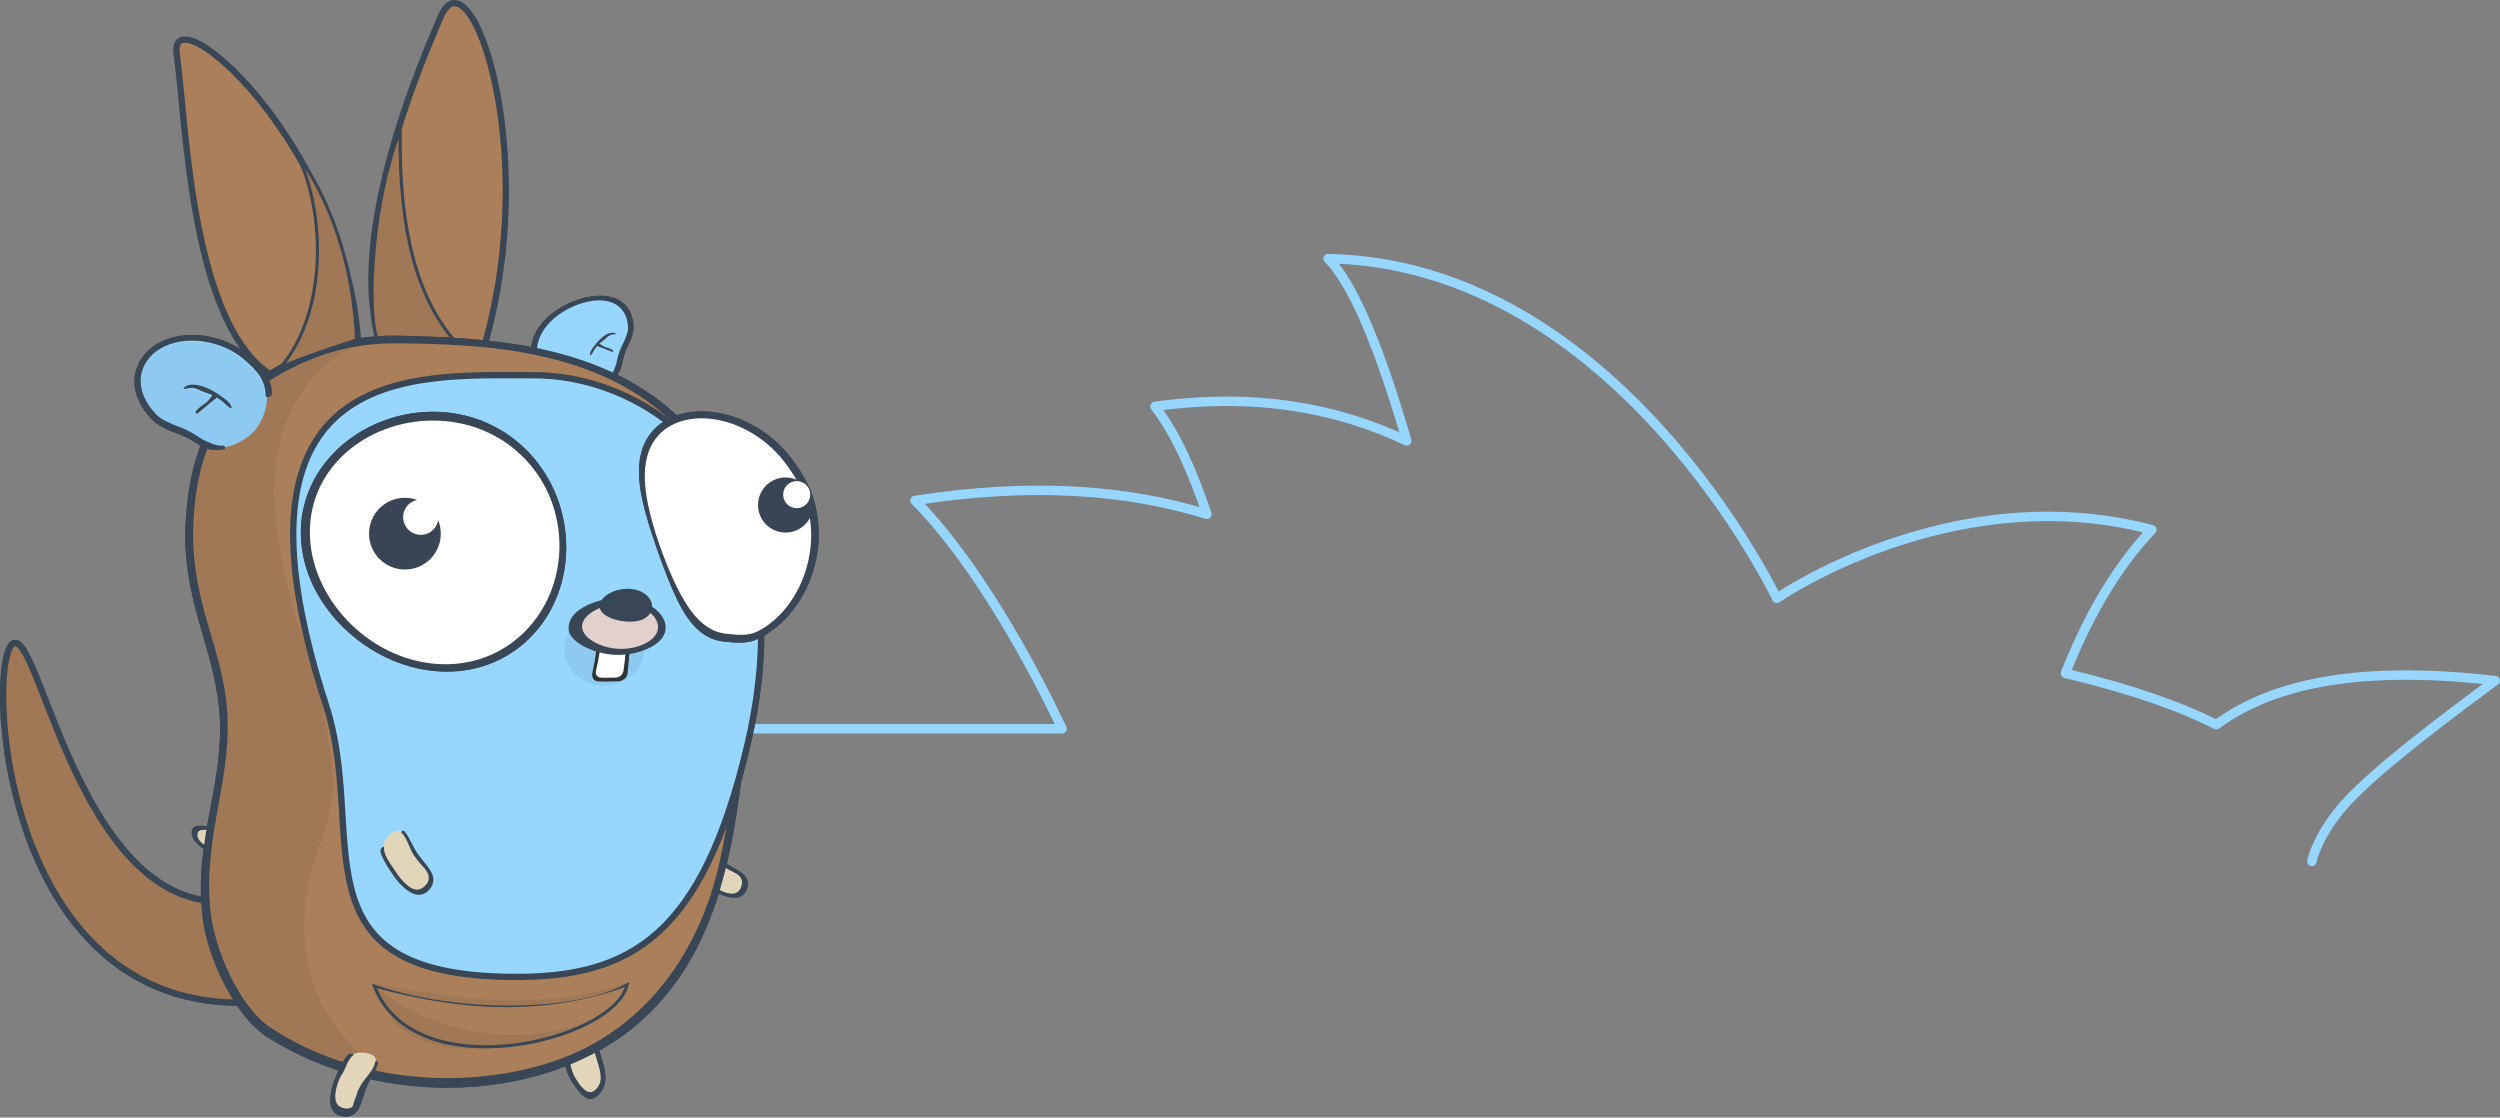 <?xml version="1.0" encoding="UTF-8" standalone="no"?>
<!-- Created with Inkscape (http://www.inkscape.org/) -->

<svg
   xmlns:dc="http://purl.org/dc/elements/1.1/"
   xmlns:cc="http://creativecommons.org/ns#"
   xmlns:rdf="http://www.w3.org/1999/02/22-rdf-syntax-ns#"
   xmlns:svg="http://www.w3.org/2000/svg"
   xmlns="http://www.w3.org/2000/svg"
   xmlns:sodipodi="http://sodipodi.sourceforge.net/DTD/sodipodi-0.dtd"
   xmlns:inkscape="http://www.inkscape.org/namespaces/inkscape"
   width="397.185mm"
   height="177.559mm"
   viewBox="0 0 397.185 177.559"
   version="1.1"
   id="svg6955"
   inkscape:version="0.92.3 (2405546, 2018-03-11)"
   sodipodi:docname="gopher-kangaroo-logo-bw.svg">
  <rect x="0" y="0" width="397.185" height="177.559" fill="#808080" stroke="none"/>
  <defs
     id="defs6949">
    <circle
       style="opacity:0.559;fill:none;fill-opacity:0.941;stroke:none;stroke-width:0;stroke-linecap:round;stroke-linejoin:round;stroke-miterlimit:4;stroke-dasharray:none;stroke-dashoffset:0;stroke-opacity:1"
       id="path1217"
       cx="1398.348"
       cy="-663.967"
       r="82.837"
       transform="rotate(171.667)" />
    <clipPath
       clipPathUnits="userSpaceOnUse"
       id="clipPath944">
      <rect
         ry="0"
         rx="0"
         y="25.638"
         x="-118.316"
         height="225.355"
         width="450.711"
         id="rect946"
         style="opacity:1;fill:#dc0000;fill-opacity:1;fill-rule:nonzero;stroke:none;stroke-width:5;stroke-linecap:round;stroke-linejoin:round;stroke-miterlimit:4;stroke-dasharray:none;stroke-dashoffset:0;stroke-opacity:1"
         inkscape:export-xdpi="86.559998"
         inkscape:export-ydpi="86.559998" />
    </clipPath>
  </defs>
  <sodipodi:namedview
     id="base"
     pagecolor="#ffffff"
     bordercolor="#666666"
     borderopacity="1.0"
     inkscape:pageopacity="0.0"
     inkscape:pageshadow="2"
     inkscape:zoom="0.49497475"
     inkscape:cx="823.75989"
     inkscape:cy="281.66121"
     inkscape:document-units="mm"
     inkscape:current-layer="layer1"
     showgrid="false"
     inkscape:window-width="1920"
     inkscape:window-height="992"
     inkscape:window-x="0"
     inkscape:window-y="24"
     inkscape:window-maximized="1"
     fit-margin-top="0"
     fit-margin-left="0"
     fit-margin-right="0"
     fit-margin-bottom="0" />
  <g
     inkscape:label="Layer 1"
     inkscape:groupmode="layer"
     id="layer1"
     transform="translate(96.676,-54.252)">
    <path
       style="opacity:1;fill:none;fill-opacity:1;fill-rule:nonzero;stroke:#96d6ff;stroke-width:1.5;stroke-linecap:round;stroke-linejoin:round;stroke-miterlimit:4;stroke-dasharray:none;stroke-dashoffset:0;stroke-opacity:1"
       d="m 114.322,95.34 c 4.351,4.377 8.608,15.612 12.507,28.962 -10.972,-5.199 -24.021,-7.707 -40.013,-5.485 3.381,4.439 6.044,10.518 8.251,17.139 -12.682,-3.93 -27.855,-5.08 -46.384,-2.19 12.717,12.794 23.374,36.268 23.374,36.268 H -31.353 m 301.97,21.07 v 0 c 0,0 0.608,-3.295 4.081,-7.728 3.482,-4.444 11.718,-11.173 25.061,-20.991 -23.777,-2.76 -36.626,1.337 -44.317,7 -5.485,-2.796 -13.104,-5.558 -23.972,-8.165 3.157,-7.975 7.445,-16.157 13.721,-22.812 -31.783,-8.387 -59.584,10.908 -59.584,10.908 0,0 -25.257,-53.084 -71.285,-53.978"
       id="path1296"
       inkscape:connector-curvature="0"
       sodipodi:nodetypes="cccccccccscccccc"
       clip-path="url(#clipPath944)" />
    <g
       style="enable-background:new"
       id="g8714"
       transform="matrix(0.282,0,0,0.282,-101.676,49.252)">
      <g
         transform="translate(-109.351,-99.426)"
         style="display:none"
         inkscape:label="background"
         id="layer11">
        <rect
           inkscape:export-ydpi="121.41"
           inkscape:export-xdpi="121.41"
           inkscape:export-filename="..\.rendered\vim-go.png"
           y="55.957"
           x="-40.643"
           height="759.104"
           width="759.104"
           id="rect4347"
           style="color:#000000;clip-rule:nonzero;display:inline;overflow:visible;opacity:1;isolation:auto;mix-blend-mode:normal;color-interpolation:sRGB;color-interpolation-filters:linearRGB;solid-color:#000000;solid-opacity:1;fill:#d3e5de;fill-opacity:1;fill-rule:nonzero;stroke:none;stroke-width:4;stroke-linecap:round;stroke-linejoin:bevel;stroke-miterlimit:4;stroke-dasharray:none;stroke-dashoffset:0;stroke-opacity:1;color-rendering:auto;image-rendering:auto;shape-rendering:auto;text-rendering:auto;enable-background:accumulate" />
        <path
           sodipodi:nodetypes="csssssssc"
           inkscape:connector-curvature="0"
           id="path4349"
           d="m 287.389,695.445 c -50.061,-2.781 -62.113,11.123 -91.779,11.123 -29.666,0 -47.281,-6.489 -76.02,-1.854 -28.739,4.635 -40.79,3.709 -55.623,16.688 -14.833,12.979 -21.927,11.853 -18.541,20.395 1.319,3.327 3.956,1.536 10.703,0.84 115.165,-11.88 237.051,16.535 337.406,16.775 83.202,0.199 110.33,-21.096 105.223,-34.765 -16.866,-45.135 -81.247,-23.678 -211.369,-29.201 z"
           style="color:#000000;clip-rule:nonzero;display:inline;overflow:visible;opacity:1;isolation:auto;mix-blend-mode:normal;color-interpolation:sRGB;color-interpolation-filters:linearRGB;solid-color:#000000;solid-opacity:1;fill:#b8cdbc;fill-opacity:1;fill-rule:nonzero;stroke:none;stroke-width:4;stroke-linecap:round;stroke-linejoin:bevel;stroke-miterlimit:4;stroke-dasharray:none;stroke-dashoffset:0;stroke-opacity:1;color-rendering:auto;image-rendering:auto;shape-rendering:auto;text-rendering:auto;enable-background:accumulate" />
      </g>
      <g
         transform="translate(-109.351,-99.426)"
         style="display:inline"
         inkscape:label="cape-back"
         id="layer1-6" />
      <g
         transform="translate(-109.351,-99.426)"
         style="display:inline;opacity:1"
         inkscape:label="gopher-body"
         id="layer5">
        <path
           inkscape:export-ydpi="124.43414"
           inkscape:export-xdpi="124.43414"
           style="fill:#aa7f5a;fill-opacity:1;fill-rule:evenodd;stroke:#394655;stroke-width:3.543;stroke-linecap:round;stroke-linejoin:round;stroke-miterlimit:4;stroke-dasharray:none;stroke-opacity:1"
           d="m 355.051,336.44 c -44.724,-51.994 2.41,-168.835 20.458,-210.196 18.048,-41.362 65.727,100.42 11.168,222.366 z"
           id="path3058"
           inkscape:connector-curvature="0"
           sodipodi:nodetypes="czcc" />
        <path
           sodipodi:nodetypes="csccc"
           inkscape:connector-curvature="0"
           id="path3168"
           d="m 352.579,190.256 c -0.521,29.474 2.131,53.198 7.278,72.399 5.147,19.2 12.791,33.877 22.253,45.258 -22.944,2.049 -24.412,1.301 -42.648,0.226 -6.15,-17.824 -2.434,-78.266 13.116,-117.883 z"
           style="fill:#a07855;fill-opacity:1;fill-rule:evenodd;stroke:#394655;stroke-width:1.772;stroke-linecap:round;stroke-linejoin:miter;stroke-miterlimit:4;stroke-dasharray:none;stroke-opacity:1" />
        <path
           sodipodi:nodetypes="czcc"
           inkscape:connector-curvature="0"
           id="path3017"
           d="M 275.729,681.438 C 125.391,694.854 118.878,485.891 134.798,479.541 c 15.92,-6.349 41.239,174.337 139.672,141.563 z"
           style="fill:#a07855;fill-opacity:1;fill-rule:evenodd;stroke:#394655;stroke-width:3.543;stroke-linecap:round;stroke-linejoin:round;stroke-miterlimit:4;stroke-dasharray:none;stroke-opacity:1"
           inkscape:export-xdpi="124.43414"
           inkscape:export-ydpi="124.43414" />
        <g
           id="g4537"
           transform="matrix(-0.348,-0.281,-0.33,0.523,856.336,409.623)"
           style="display:inline;opacity:1">
          <path
             sodipodi:nodetypes="cssssssssssssssssc"
             inkscape:connector-curvature="0"
             id="path4539"
             d="m 419.84,584.573 c -1.111,4.235 -3.115,7.142 -5.849,9.023 -2.734,1.881 -6.192,2.761 -10.137,3.239 -3.945,0.478 -8.374,0.598 -13.054,0.661 -4.68,0.064 -9.607,0.026 -14.585,-0.15 -4.979,-0.176 -9.677,-0.663 -13.949,-1.445 -4.271,-0.782 -8.123,-1.835 -11.288,-3.158 -3.166,-1.323 -5.635,-2.924 -7.074,-4.891 -1.439,-1.967 -1.838,-4.3 -0.941,-7.079 0.896,-2.779 2.647,-4.652 5.058,-5.712 2.412,-1.06 5.478,-1.298 8.97,-1.047 3.493,0.251 7.401,0.982 11.606,1.607 4.205,0.625 8.716,1.101 13.557,0.957 4.842,-0.144 9.822,-1.206 14.599,-2.187 4.777,-0.98 9.357,-1.805 13.206,-1.762 3.849,0.043 6.938,0.923 8.725,2.848 1.787,1.925 0.049,13.33 1.156,9.094 z"
             style="color:#000000;clip-rule:nonzero;display:inline;overflow:visible;opacity:1;isolation:auto;mix-blend-mode:normal;color-interpolation:sRGB;color-interpolation-filters:linearRGB;solid-color:#000000;solid-opacity:1;fill:#e1d6b9;fill-opacity:1;fill-rule:nonzero;stroke:none;stroke-width:10;stroke-linecap:butt;stroke-linejoin:miter;stroke-miterlimit:4;stroke-dasharray:none;stroke-dashoffset:0;stroke-opacity:1;color-rendering:auto;image-rendering:auto;shape-rendering:auto;text-rendering:auto;enable-background:accumulate" />
          <path
             sodipodi:nodetypes="csscsscssssssssssssssssssssccsssc"
             inkscape:connector-curvature="0"
             id="path4541"
             d="m 411.667,570.505 c -3.645,-0.32 -7.912,0.035 -12.443,0.673 -5.179,0.729 -10.69,1.782 -16.256,1.963 -5.566,0.181 -10.757,-0.278 -15.641,-0.874 -4.884,-0.596 -9.468,-1.263 -13.594,-1.351 -4.126,-0.088 -7.778,0.413 -10.666,1.77 -2.888,1.358 -5.006,3.551 -6.114,6.605 -1.108,3.054 -0.683,5.795 0.966,8.195 1.65,2.4 4.516,4.463 8.197,6.211 3.681,1.749 8.163,3.193 13.121,4.283 4.959,1.089 10.401,1.797 16.157,2.058 5.756,0.261 11.242,0.3 16.338,0.219 5.096,-0.08 9.799,-0.251 13.94,-0.875 1.576,-0.237 3.068,-0.553 4.471,-0.961 2.833,-0.826 3.606,-5.67 1.067,-4.354 -2.353,1.219 -5.13,1.888 -8.235,2.279 -3.784,0.477 -8.034,0.605 -12.53,0.676 -4.495,0.071 -9.23,0.04 -14.014,-0.121 -4.784,-0.162 -9.298,-0.62 -13.399,-1.363 -4.102,-0.743 -7.799,-1.746 -10.836,-3.01 -3.037,-1.264 -5.406,-2.796 -6.784,-4.68 -1.378,-1.883 -1.759,-4.116 -0.894,-6.781 0.865,-2.665 2.549,-4.465 4.863,-5.489 2.314,-1.024 5.253,-1.265 8.601,-1.039 3.348,0.226 7.096,0.909 11.133,1.495 4.037,0.586 8.371,1.036 13.029,0.899 4.658,-0.138 9.454,-1.149 14.045,-2.094 4.592,-0.945 8.982,-1.753 12.668,-1.736 0.461,0.002 0.911,0.016 1.348,0.044 1.122,0.071 2.17,0.205 3.101,0.477 1.073,0.314 2.955,-2.605 -0.118,-2.944 -0.499,-0.055 -1.549,0.199 -1.522,-0.178 z"
             style="color:#000000;clip-rule:nonzero;display:inline;overflow:visible;opacity:1;isolation:auto;mix-blend-mode:normal;color-interpolation:sRGB;color-interpolation-filters:linearRGB;solid-color:#000000;solid-opacity:1;fill:#394655;fill-opacity:1;fill-rule:nonzero;stroke:none;stroke-width:10;stroke-linecap:butt;stroke-linejoin:miter;stroke-miterlimit:4;stroke-dasharray:none;stroke-dashoffset:0;stroke-opacity:1;color-rendering:auto;image-rendering:auto;shape-rendering:auto;text-rendering:auto;enable-background:accumulate" />
        </g>
        <g
           style="display:inline;opacity:1"
           id="g4640"
           transform="matrix(-0.204,0.361,0.806,0.486,286.092,226.243)">
          <path
             sodipodi:nodetypes="sssssssssssssssss"
             inkscape:connector-curvature="0"
             id="path4642"
             d="m 767.299,387.327 c 11.123,7.966 31.778,11.3 44.732,15.545 12.954,4.245 18.149,9.359 22.129,13.373 3.98,4.013 5.944,7.145 4.718,9.527 -1.226,2.383 -5.544,3.994 -14.001,4.812 -8.458,0.818 -15.91,0.121 -23.024,-1.726 -7.114,-1.846 -13.807,-4.866 -21.706,-8.603 -7.899,-3.736 -17.327,-8.051 -25.811,-14.184 -8.484,-6.134 -17.623,-13.9 -23.142,-24.134 -5.519,-10.234 -5.782,-21.344 -5.371,-30.883 0.411,-9.539 1.511,-17.554 2.716,-23.749 1.205,-6.196 2.715,-10.674 4.771,-13.67 2.056,-2.995 4.652,-4.527 7.719,-4.527 3.068,0 5.704,1.831 7.625,5.499 1.922,3.668 3.048,9.244 3.286,16.76 0.239,7.516 -0.671,17.081 0.34,27.198 1.012,10.118 3.895,20.795 15.018,28.761 z"
             style="color:#000000;clip-rule:nonzero;display:inline;overflow:visible;opacity:1;isolation:auto;mix-blend-mode:normal;color-interpolation:sRGB;color-interpolation-filters:linearRGB;solid-color:#000000;solid-opacity:1;fill:#394655;fill-opacity:1;fill-rule:nonzero;stroke:none;stroke-width:10;stroke-linecap:butt;stroke-linejoin:miter;stroke-miterlimit:4;stroke-dasharray:none;stroke-dashoffset:0;stroke-opacity:1;color-rendering:auto;image-rendering:auto;shape-rendering:auto;text-rendering:auto;enable-background:accumulate" />
          <path
             sodipodi:nodetypes="sssssssssssssssss"
             inkscape:connector-curvature="0"
             id="path4644"
             d="m 760.817,387.615 c 8.354,7.229 23.404,11.345 36.928,14.854 13.524,3.51 21.763,7.51 26.414,11.295 4.651,3.785 7.043,6.961 6.893,9.28 -0.151,2.319 -3.072,3.852 -9.994,4.537 -6.922,0.685 -13.125,-0.18 -19.189,-2.158 -6.064,-1.979 -12.013,-5.066 -19.623,-8.648 -7.61,-3.582 -16.945,-7.618 -24.989,-13.215 -8.045,-5.597 -15.823,-12.654 -20.902,-21.246 -5.079,-8.592 -6.013,-17.801 -5.992,-25.919 0.022,-8.118 0.935,-15.149 1.866,-20.67 0.932,-5.521 2.017,-9.597 3.383,-12.305 1.366,-2.708 3.035,-4.069 5.02,-4.014 1.985,0.056 3.577,1.847 4.614,5.275 1.038,3.428 1.447,8.544 1.474,15.153 0.026,6.608 -0.436,14.761 0.913,23.275 1.35,8.514 4.831,17.275 13.184,24.504 z"
             style="color:#000000;clip-rule:nonzero;display:inline;overflow:visible;opacity:1;isolation:auto;mix-blend-mode:normal;color-interpolation:sRGB;color-interpolation-filters:linearRGB;solid-color:#000000;solid-opacity:1;fill:#e1d6b9;fill-opacity:1;fill-rule:nonzero;stroke:none;stroke-width:10;stroke-linecap:butt;stroke-linejoin:miter;stroke-miterlimit:4;stroke-dasharray:none;stroke-dashoffset:0;stroke-opacity:1;color-rendering:auto;image-rendering:auto;shape-rendering:auto;text-rendering:auto;enable-background:accumulate" />
        </g>
        <g
           transform="matrix(-0.137,-0.297,-0.881,0.097,727.56,790.52)"
           id="g4594"
           style="display:inline;opacity:1">
          <path
             style="color:#000000;clip-rule:nonzero;display:inline;overflow:visible;opacity:1;isolation:auto;mix-blend-mode:normal;color-interpolation:sRGB;color-interpolation-filters:linearRGB;solid-color:#000000;solid-opacity:1;fill:#394655;fill-opacity:1;fill-rule:nonzero;stroke:none;stroke-width:10;stroke-linecap:butt;stroke-linejoin:miter;stroke-miterlimit:4;stroke-dasharray:none;stroke-dashoffset:0;stroke-opacity:1;color-rendering:auto;image-rendering:auto;shape-rendering:auto;text-rendering:auto;enable-background:accumulate"
             d="m 767.299,387.327 c 11.123,7.966 31.778,11.3 44.732,15.545 12.954,4.245 18.149,9.359 22.129,13.373 3.98,4.013 5.944,7.145 4.718,9.527 -1.226,2.383 -5.544,3.994 -14.001,4.812 -8.458,0.818 -15.91,0.121 -23.024,-1.726 -7.114,-1.846 -13.807,-4.866 -21.706,-8.603 -7.899,-3.736 -17.327,-8.051 -25.811,-14.184 -8.484,-6.134 -17.623,-13.9 -23.142,-24.134 -5.519,-10.234 -5.782,-21.344 -5.371,-30.883 0.411,-9.539 1.511,-17.554 2.716,-23.749 1.205,-6.196 2.715,-10.674 4.771,-13.67 2.056,-2.995 4.652,-4.527 7.719,-4.527 3.068,0 5.704,1.831 7.625,5.499 1.922,3.668 3.048,9.244 3.286,16.76 0.239,7.516 -0.671,17.081 0.34,27.198 1.012,10.118 3.895,20.795 15.018,28.761 z"
             id="path4588"
             inkscape:connector-curvature="0"
             sodipodi:nodetypes="sssssssssssssssss" />
          <path
             style="color:#000000;clip-rule:nonzero;display:inline;overflow:visible;opacity:1;isolation:auto;mix-blend-mode:normal;color-interpolation:sRGB;color-interpolation-filters:linearRGB;solid-color:#000000;solid-opacity:1;fill:#e1d6b9;fill-opacity:1;fill-rule:nonzero;stroke:none;stroke-width:10;stroke-linecap:butt;stroke-linejoin:miter;stroke-miterlimit:4;stroke-dasharray:none;stroke-dashoffset:0;stroke-opacity:1;color-rendering:auto;image-rendering:auto;shape-rendering:auto;text-rendering:auto;enable-background:accumulate"
             d="m 760.817,387.615 c 8.354,7.229 23.404,11.345 36.928,14.854 13.524,3.51 21.763,7.51 26.414,11.295 4.651,3.785 7.043,6.961 6.893,9.28 -0.151,2.319 -3.072,3.852 -9.994,4.537 -6.922,0.685 -13.125,-0.18 -19.189,-2.158 -6.064,-1.979 -12.013,-5.066 -19.623,-8.648 -7.61,-3.582 -16.945,-7.618 -24.989,-13.215 -8.045,-5.597 -15.823,-12.654 -20.902,-21.246 -5.079,-8.592 -6.013,-17.801 -5.992,-25.919 0.022,-8.118 0.935,-15.149 1.866,-20.67 0.932,-5.521 2.017,-9.597 3.383,-12.305 1.366,-2.708 3.035,-4.069 5.02,-4.014 1.985,0.056 3.577,1.847 4.614,5.275 1.038,3.428 1.447,8.544 1.474,15.153 0.026,6.608 -0.436,14.761 0.913,23.275 1.35,8.514 4.831,17.275 13.184,24.504 z"
             id="ellipse4590"
             inkscape:connector-curvature="0"
             sodipodi:nodetypes="sssssssssssssssss" />
        </g>
        <g
           transform="matrix(-0.601,0.322,0.539,0.774,526.126,47.501)"
           id="g4533-2"
           style="display:inline" />
        <g
           id="g4404"
           transform="matrix(-0.329,0.174,0.201,0.283,143.133,319.595)"
           style="opacity:1">
          <path
             style="color:#000000;clip-rule:nonzero;display:inline;overflow:visible;opacity:1;isolation:auto;mix-blend-mode:normal;color-interpolation:sRGB;color-interpolation-filters:linearRGB;solid-color:#000000;solid-opacity:1;fill:#96d6ff;fill-opacity:1;fill-rule:nonzero;stroke:none;stroke-width:10;stroke-linecap:butt;stroke-linejoin:miter;stroke-miterlimit:4;stroke-dasharray:none;stroke-dashoffset:0;stroke-opacity:1;color-rendering:auto;image-rendering:auto;shape-rendering:auto;text-rendering:auto;enable-background:accumulate"
             d="m -626.547,402.353 c 2.228,10.863 0.345,21.826 -3.867,31.425 -4.213,9.599 -10.552,17.861 -17.721,24.3 -7.169,6.439 -15.255,11.106 -24.572,13.614 -9.317,2.508 -20.95,4.469 -31.639,1.984 -10.689,-2.485 -18.069,-9.228 -24.094,-15.893 -6.025,-6.664 -12.359,-14.475 -22.965,-22.068 -10.606,-7.593 -20.865,-15.598 -25.161,-23.378 -4.296,-7.779 -7.008,-15.669 -7.815,-23.391 -0.807,-7.721 0.359,-14.559 3.123,-20.545 2.764,-5.985 7.126,-11.121 12.785,-15.409 5.66,-4.288 12.618,-7.736 20.642,-10.243 8.025,-2.507 17.113,-4.076 27.139,-4.415 10.027,-0.34 20.066,0.594 29.762,2.875 9.695,2.281 19.055,5.92 27.477,11.023 8.422,5.103 15.893,11.692 21.605,19.629 5.711,7.937 13.074,19.628 15.301,30.491 z"
             id="path4406"
             inkscape:connector-curvature="0"
             sodipodi:nodetypes="sssssssssssssssss" />
          <path
             transform="matrix(13.851,0,0,13.851,10133.213,-6001.611)"
             style="color:#000000;clip-rule:nonzero;display:inline;overflow:visible;opacity:1;isolation:auto;mix-blend-mode:normal;color-interpolation:sRGB;color-interpolation-filters:linearRGB;solid-color:#000000;solid-opacity:1;fill:#394655;fill-opacity:1;fill-rule:nonzero;stroke:none;stroke-width:10;stroke-linecap:butt;stroke-linejoin:miter;stroke-miterlimit:4;stroke-dasharray:none;stroke-dashoffset:0;stroke-opacity:1;color-rendering:auto;image-rendering:auto;shape-rendering:auto;text-rendering:auto;enable-background:accumulate"
             d="m -784.214,457.339 c -0.561,0.066 -1.081,0.181 -1.556,0.336 -0.633,0.207 -1.184,0.485 -1.635,0.827 -0.451,0.342 -0.802,0.747 -1.028,1.219 -0.226,0.472 -0.327,1.011 -0.274,1.62 0.052,0.609 0.253,1.234 0.58,1.849 0.327,0.616 0.99,1.252 1.835,1.842 0.846,0.589 1.357,1.205 1.825,1.729 0.467,0.521 1.135,0.854 2.024,0.927 0.103,0.008 0.123,-0.305 0.034,-0.329 -0.781,-0.203 -1.258,-0.72 -1.719,-1.111 -0.425,-0.466 -0.872,-1.014 -1.621,-1.546 -0.749,-0.532 -1.473,-1.093 -1.777,-1.639 -0.304,-0.546 -0.497,-1.1 -0.555,-1.642 -0.058,-0.542 0.025,-1.022 0.219,-1.443 0.195,-0.421 0.502,-0.784 0.902,-1.086 0.4,-0.303 0.891,-0.546 1.458,-0.724 0.284,-0.089 0.587,-0.161 0.907,-0.215 0.32,-0.053 0.658,-0.088 1.012,-0.102 0.708,-0.025 1.416,0.039 2.1,0.199 0.684,0.159 1.345,0.415 1.938,0.773 0.593,0.358 1.119,0.82 1.521,1.377 0.402,0.557 0.921,1.375 1.079,2.137 0.13,0.625 0.073,1.258 -0.133,1.834 -0.038,0.107 0.498,0.294 0.628,-0.011 0.243,-0.57 0.234,-1.241 0.103,-1.874 -0.178,-0.857 -0.69,-1.769 -1.137,-2.4 -0.446,-0.631 -1.031,-1.153 -1.689,-1.553 -0.658,-0.4 -1.387,-0.68 -2.143,-0.85 -0.756,-0.17 -1.54,-0.232 -2.325,-0.191 -0.196,0.01 -0.388,0.027 -0.575,0.048 z"
             id="path4408"
             inkscape:connector-curvature="0"
             sodipodi:nodetypes="csssccscsccscscccsccscsssscscscc" />
          <path
             sodipodi:nodetypes="cssscsssc"
             inkscape:connector-curvature="0"
             id="path4365-1-2"
             d="m -753.772,413.022 c -0.137,-2.618 2.18,-4.948 7.219,-6.201 7.654,-1.903 20.038,1.846 27.938,5.672 4.334,2.099 8.89,3.891 12.666,7.194 1.282,1.121 2.518,2.283 3.369,4.409 -1.658,0.577 -4.105,-0.921 -5.873,-2.13 -6.968,-4.765 -14.695,-8.09 -22.677,-9.126 -6.716,-0.872 -8.869,-3.11 -14.755,-2.562 -3.726,0.347 -4.906,2.139 -7.887,2.745 z"
             style="color:#000000;clip-rule:nonzero;display:inline;overflow:visible;opacity:1;isolation:auto;mix-blend-mode:normal;color-interpolation:sRGB;color-interpolation-filters:linearRGB;solid-color:#000000;solid-opacity:1;fill:#394655;fill-opacity:1;fill-rule:nonzero;stroke:none;stroke-width:10;stroke-linecap:butt;stroke-linejoin:miter;stroke-miterlimit:4;stroke-dasharray:none;stroke-dashoffset:0;stroke-opacity:1;color-rendering:auto;image-rendering:auto;shape-rendering:auto;text-rendering:auto;enable-background:accumulate" />
          <path
             sodipodi:nodetypes="sssssssss"
             inkscape:connector-curvature="0"
             id="path4367-9-2"
             d="m -720.17,411.684 c 0.285,-2.325 0.87,3.904 -0.319,5.46 -4.46,5.84 -8.203,12.321 -12.421,18.365 -1.374,1.968 -3.295,0.041 -2.427,-2.099 0.881,-2.174 2.061,-3.999 3.349,-5.815 1.208,-1.701 2.814,-3.058 3.888,-4.86 2.066,-3.463 2.396,-6.629 4.254,-10.239 0.637,-1.238 3.522,0.425 3.674,-0.809 z"
             style="color:#000000;clip-rule:nonzero;display:inline;overflow:visible;opacity:1;isolation:auto;mix-blend-mode:normal;color-interpolation:sRGB;color-interpolation-filters:linearRGB;solid-color:#000000;solid-opacity:1;fill:#394655;fill-opacity:1;fill-rule:nonzero;stroke:none;stroke-width:10;stroke-linecap:butt;stroke-linejoin:miter;stroke-miterlimit:4;stroke-dasharray:none;stroke-dashoffset:0;stroke-opacity:1;color-rendering:auto;image-rendering:auto;shape-rendering:auto;text-rendering:auto;enable-background:accumulate" />
        </g>
        <path
           style="color:#000000;clip-rule:nonzero;display:inline;overflow:visible;opacity:1;isolation:auto;mix-blend-mode:normal;color-interpolation:sRGB;color-interpolation-filters:linearRGB;solid-color:#000000;solid-opacity:1;fill:#394655;fill-opacity:1;fill-rule:nonzero;stroke:none;stroke-width:1.428;stroke-linecap:butt;stroke-linejoin:miter;stroke-miterlimit:4;stroke-dasharray:none;stroke-dashoffset:0;stroke-opacity:1;color-rendering:auto;image-rendering:auto;shape-rendering:auto;text-rendering:auto;enable-background:accumulate"
           d="m 545.055,553.926 c -6.429,52.923 -17.782,104.316 -57.898,139.411 -50.609,44.274 -143.64,50.125 -209.448,8.117 -19.031,-12.149 -34.186,-45.896 -36.613,-67.719 -5.075,-45.616 13.686,-76.509 9.304,-118.605 -3.488,-33.506 -20.458,-61.233 -18.85,-101.128 1.079,-26.77 7.638,-57.919 27.961,-74.468 26.625,-21.68 57.711,-34.095 92.967,-33.24 50.209,1.217 104.355,4.67 146.467,36.863 30.057,22.977 47.286,60.925 50.324,99.872 3.12,40.006 -0.111,77.126 -4.213,110.897 z"
           id="path4188"
           inkscape:connector-curvature="0"
           sodipodi:nodetypes="sssssssssss" />
        <path
           style="color:#000000;clip-rule:nonzero;display:inline;overflow:visible;opacity:1;isolation:auto;mix-blend-mode:normal;color-interpolation:sRGB;color-interpolation-filters:linearRGB;solid-color:#000000;solid-opacity:1;fill:#aa7f5a;fill-opacity:1;fill-rule:nonzero;stroke:none;stroke-width:1.428;stroke-linecap:butt;stroke-linejoin:miter;stroke-miterlimit:4;stroke-dasharray:none;stroke-dashoffset:0;stroke-opacity:1;color-rendering:auto;image-rendering:auto;shape-rendering:auto;text-rendering:auto;enable-background:accumulate"
           d="m 532.479,602.841 c -10.741,48.671 -40.328,94.035 -92.788,111.993 -48.743,16.686 -112.855,12.77 -160.271,-18.858 -18.048,-12.038 -31.816,-45.369 -33.795,-66.047 -4.166,-43.525 13.148,-75.42 9.183,-115.591 -3.31,-33.532 -19.342,-57.831 -18.842,-97.601 0.327,-25.991 6.206,-56.807 26.107,-72.93 25.212,-20.426 54.085,-33.393 87.29,-33.226 52.614,0.264 111.936,4.084 153.823,41.823 38.296,34.503 43.752,95.257 41.976,142.689 -1.465,39.121 -5.296,74.281 -12.682,107.748 z"
           id="ellipse4190"
           inkscape:connector-curvature="0"
           sodipodi:nodetypes="sssssssssss" />
        <g
           style="opacity:1"
           transform="matrix(0.401,-0.137,0.137,0.401,470.818,82.724)"
           id="g4376">
          <path
             sodipodi:nodetypes="sssssssssssssssss"
             inkscape:connector-curvature="0"
             id="path4398"
             d="m -626.573,401.696 c 2.247,11.351 0.367,22.389 -3.843,32.038 -4.211,9.649 -10.55,17.905 -17.719,24.344 -7.169,6.439 -15.255,11.111 -24.572,13.611 -9.317,2.5 -20.95,4.472 -31.645,1.828 -10.696,-2.644 -18.092,-9.812 -24.148,-17.251 -6.056,-7.438 -12.443,-16.567 -23.097,-25.359 -10.654,-8.793 -20.952,-17.788 -25.301,-26.873 -4.348,-9.085 -7.115,-18.361 -7.98,-27.522 -0.865,-9.161 0.247,-17.364 2.962,-24.584 2.715,-7.22 7.032,-13.455 12.661,-18.537 5.628,-5.082 12.567,-9.011 20.592,-11.489 8.026,-2.479 17.135,-3.505 27.209,-2.667 10.074,0.838 20.181,3.472 29.952,7.653 9.771,4.181 19.214,9.909 27.712,16.897 8.497,6.989 16.035,15.24 21.796,24.416 5.761,9.176 13.174,22.145 15.421,33.495 z"
             style="color:#000000;clip-rule:nonzero;display:inline;overflow:visible;opacity:1;isolation:auto;mix-blend-mode:normal;color-interpolation:sRGB;color-interpolation-filters:linearRGB;solid-color:#000000;solid-opacity:1;fill:#96d6ff;fill-opacity:1;fill-rule:nonzero;stroke:none;stroke-width:10;stroke-linecap:butt;stroke-linejoin:miter;stroke-miterlimit:4;stroke-dasharray:none;stroke-dashoffset:0;stroke-opacity:1;color-rendering:auto;image-rendering:auto;shape-rendering:auto;text-rendering:auto;enable-background:accumulate" />
          <path
             transform="matrix(13.851,0,0,13.851,10133.213,-6001.611)"
             sodipodi:nodetypes="csssccscsccscscccsccscsssscscscc"
             inkscape:connector-curvature="0"
             id="path4369"
             d="m -784.271,455.904 c -0.563,0.015 -1.084,0.107 -1.559,0.262 -0.633,0.207 -1.182,0.527 -1.631,0.935 -0.448,0.408 -0.796,0.904 -1.018,1.475 -0.222,0.572 -0.318,1.218 -0.262,1.937 0.057,0.719 0.261,1.447 0.592,2.157 0.331,0.71 0.996,1.419 1.845,2.083 0.849,0.664 1.363,1.369 1.834,1.939 0.469,0.568 1.137,0.91 2.027,0.99 0.103,0.009 0.123,-0.313 0.034,-0.339 -0.781,-0.217 -1.26,-0.776 -1.723,-1.215 -0.428,-0.524 -0.878,-1.166 -1.631,-1.785 -0.752,-0.619 -1.479,-1.252 -1.787,-1.892 -0.308,-0.64 -0.505,-1.293 -0.566,-1.938 -0.062,-0.645 0.017,-1.222 0.208,-1.73 0.191,-0.509 0.495,-0.949 0.893,-1.307 0.398,-0.358 0.887,-0.635 1.454,-0.81 0.284,-0.087 0.588,-0.149 0.909,-0.182 0.321,-0.033 0.66,-0.037 1.016,-0.008 0.712,0.059 1.424,0.244 2.114,0.538 0.69,0.294 1.356,0.698 1.955,1.19 0.599,0.492 1.129,1.073 1.535,1.719 0.406,0.646 0.928,1.559 1.088,2.358 0.131,0.656 0.075,1.299 -0.131,1.88 -0.038,0.108 0.498,0.304 0.628,-0.002 0.243,-0.571 0.234,-1.245 0.102,-1.897 -0.179,-0.883 -0.694,-1.871 -1.144,-2.587 -0.45,-0.716 -1.039,-1.358 -1.703,-1.899 -0.663,-0.54 -1.399,-0.98 -2.161,-1.296 -0.762,-0.317 -1.552,-0.512 -2.34,-0.564 -0.197,-0.013 -0.39,-0.016 -0.578,-0.012 z"
             style="color:#000000;clip-rule:nonzero;display:inline;overflow:visible;opacity:1;isolation:auto;mix-blend-mode:normal;color-interpolation:sRGB;color-interpolation-filters:linearRGB;solid-color:#000000;solid-opacity:1;fill:#394655;fill-opacity:1;fill-rule:nonzero;stroke:none;stroke-width:10;stroke-linecap:butt;stroke-linejoin:miter;stroke-miterlimit:4;stroke-dasharray:none;stroke-dashoffset:0;stroke-opacity:1;color-rendering:auto;image-rendering:auto;shape-rendering:auto;text-rendering:auto;enable-background:accumulate" />
          <path
             sodipodi:nodetypes="cssscsssc"
             inkscape:connector-curvature="0"
             id="path4365-1"
             d="m -730.273,382.913 c 1.807,-2.764 6.313,-3.63 13.246,-1.617 10.531,3.058 22.434,14.978 28.948,24.047 3.573,4.975 7.642,9.783 9.648,15.624 0.681,1.983 1.276,3.978 0.689,6.704 -2.406,-0.494 -4.187,-3.623 -5.38,-6.013 -4.7,-9.42 -11.386,-17.865 -20.095,-24.139 -7.328,-5.279 -8.205,-8.972 -15.615,-12.257 -4.691,-2.08 -7.441,-1.021 -11.441,-2.349 z"
             style="color:#000000;clip-rule:nonzero;display:inline;overflow:visible;opacity:1;isolation:auto;mix-blend-mode:normal;color-interpolation:sRGB;color-interpolation-filters:linearRGB;solid-color:#000000;solid-opacity:1;fill:#394655;fill-opacity:1;fill-rule:nonzero;stroke:none;stroke-width:10;stroke-linecap:butt;stroke-linejoin:miter;stroke-miterlimit:4;stroke-dasharray:none;stroke-dashoffset:0;stroke-opacity:1;color-rendering:auto;image-rendering:auto;shape-rendering:auto;text-rendering:auto;enable-background:accumulate" />
          <path
             sodipodi:nodetypes="sssssssss"
             inkscape:connector-curvature="0"
             id="path4367-9"
             d="m -689.319,403.5 c 2.088,-2.189 -1.902,4.556 -4.485,5.369 -9.694,3.052 -19.018,7.226 -28.578,10.645 -3.113,1.113 -3.948,-2.11 -1.307,-3.73 2.683,-1.645 5.457,-2.739 8.355,-3.752 2.716,-0.949 5.644,-1.285 8.277,-2.424 5.061,-2.187 7.833,-5.206 12.758,-7.68 1.689,-0.849 3.868,2.736 4.976,1.574 z"
             style="color:#000000;clip-rule:nonzero;display:inline;overflow:visible;opacity:1;isolation:auto;mix-blend-mode:normal;color-interpolation:sRGB;color-interpolation-filters:linearRGB;solid-color:#000000;solid-opacity:1;fill:#394655;fill-opacity:1;fill-rule:nonzero;stroke:none;stroke-width:10;stroke-linecap:butt;stroke-linejoin:miter;stroke-miterlimit:4;stroke-dasharray:none;stroke-dashoffset:0;stroke-opacity:1;color-rendering:auto;image-rendering:auto;shape-rendering:auto;text-rendering:auto;enable-background:accumulate" />
        </g>
        <g
           style="display:inline;opacity:1"
           transform="matrix(0.131,-0.428,-0.609,-0.111,632.155,956.219)"
           id="g4634">
          <path
             style="color:#000000;clip-rule:nonzero;display:inline;overflow:visible;opacity:1;isolation:auto;mix-blend-mode:normal;color-interpolation:sRGB;color-interpolation-filters:linearRGB;solid-color:#000000;solid-opacity:1;fill:#e1d6b9;fill-opacity:1;fill-rule:nonzero;stroke:none;stroke-width:10;stroke-linecap:butt;stroke-linejoin:miter;stroke-miterlimit:4;stroke-dasharray:none;stroke-dashoffset:0;stroke-opacity:1;color-rendering:auto;image-rendering:auto;shape-rendering:auto;text-rendering:auto;enable-background:accumulate"
             d="m 423.503,581.835 c -0.004,4.4 -1.198,7.589 -3.375,9.828 -2.177,2.24 -5.332,3.552 -9.146,4.443 -3.815,0.891 -8.282,1.395 -13.057,1.838 -4.774,0.443 -9.852,0.791 -14.95,1.099 -5.098,0.309 -9.945,0.347 -14.402,0.086 -4.457,-0.261 -8.524,-0.799 -11.993,-1.712 -3.469,-0.913 -6.337,-2.214 -8.356,-4.093 -2.019,-1.879 -3.187,-4.345 -3.255,-7.511 -0.068,-3.166 0.998,-5.486 2.925,-7.084 1.927,-1.598 4.712,-2.464 8.1,-2.847 3.387,-0.383 7.373,-0.283 11.77,-0.161 4.398,0.123 9.211,0.235 14.332,-0.122 5.121,-0.357 10.272,-1.473 15.16,-2.541 4.889,-1.067 9.504,-2.051 13.438,-2.271 3.934,-0.22 7.178,0.323 9.398,2.046 2.221,1.723 3.414,4.599 3.41,9 z"
             id="path4636"
             inkscape:connector-curvature="0"
             sodipodi:nodetypes="sssssssssssssssss" />
          <path
             style="color:#000000;clip-rule:nonzero;display:inline;overflow:visible;opacity:1;isolation:auto;mix-blend-mode:normal;color-interpolation:sRGB;color-interpolation-filters:linearRGB;solid-color:#000000;solid-opacity:1;fill:#394655;fill-opacity:1;fill-rule:nonzero;stroke:none;stroke-width:10;stroke-linecap:butt;stroke-linejoin:miter;stroke-miterlimit:4;stroke-dasharray:none;stroke-dashoffset:0;stroke-opacity:1;color-rendering:auto;image-rendering:auto;shape-rendering:auto;text-rendering:auto;enable-background:accumulate"
             d="m 411.914,568.549 c -3.75,-0.027 -8.087,0.54 -12.762,1.287 -5.343,0.854 -11.107,1.921 -17.01,2.326 -5.903,0.406 -11.411,0.383 -16.447,0.414 -5.036,0.031 -9.604,0.161 -13.508,0.859 -3.903,0.699 -7.135,1.967 -9.408,3.969 -2.273,2.001 -3.585,4.717 -3.652,8.176 -0.067,3.459 1.218,6.307 3.543,8.58 2.325,2.273 5.688,3.979 9.762,5.25 4.074,1.271 8.852,2.119 14.057,2.598 5.204,0.479 10.834,0.561 16.703,0.223 5.869,-0.339 11.471,-0.787 16.605,-1.35 5.134,-0.563 9.793,-1.224 13.707,-2.344 1.489,-0.426 2.867,-0.929 4.127,-1.52 2.545,-1.193 2.05,-6.172 -0.1,-4.541 -1.992,1.512 -4.144,1.682 -7.157,2.351 -3.673,0.815 -8.181,0.991 -12.55,1.343 -4.369,0.352 -8.779,1.784 -13.313,2.077 -4.534,0.293 -8.868,0.328 -12.932,0.07 -4.064,-0.258 -7.857,-0.781 -11.125,-1.643 -3.268,-0.862 -5.997,-2.08 -7.885,-3.814 -1.888,-1.734 -2.925,-3.987 -2.979,-6.801 -0.053,-2.814 0.902,-4.819 2.669,-6.106 1.767,-1.286 5.617,-0.585 8.692,-0.714 3.075,-0.129 6.906,-0.545 10.788,-0.417 3.881,0.128 6.546,-0.481 11.048,-1.214 4.503,-0.733 9.152,-2.343 13.887,-3.721 4.735,-1.378 9.225,-2.343 13.009,-2.554 0.473,-0.026 0.937,-0.042 1.389,-0.045 1.16,-0.007 2.25,0.044 3.25,0.236 1.153,0.222 2.315,-2.861 -0.838,-2.928 -0.512,-0.011 -1.035,-0.045 -1.57,-0.049 z"
             id="path4638"
             inkscape:connector-curvature="0"
             sodipodi:nodetypes="csscsscssssssssssssssssssssccsssc" />
        </g>
        <path
           sodipodi:nodetypes="sssss"
           inkscape:connector-curvature="0"
           id="path2104"
           d="M 548.058,537.166 C 522.808,644.146 482.671,667.994 415.952,667.533 290.132,666.664 334.503,587.724 310.789,514.569 247.527,319.413 361.4,328.577 428.12,328.577 c 66.72,0 154.703,61.296 119.938,208.588 z"
           style="opacity:1;fill:#96d6ff;fill-opacity:1;stroke:#394655;stroke-width:3.543;stroke-linecap:round;stroke-linejoin:round;stroke-miterlimit:4;stroke-dasharray:none;stroke-dashoffset:0;stroke-opacity:1" />
        <path
           style="fill:#a07855;fill-opacity:1;fill-rule:evenodd;stroke:none;stroke-width:1.772;stroke-linecap:round;stroke-linejoin:miter;stroke-miterlimit:4;stroke-dasharray:none;stroke-opacity:1"
           d="m 339.657,673.813 c 13.564,58.867 109.44,25.638 121.081,17.501 -28.205,13.322 -81.628,14.678 -121.081,-17.501 z"
           id="path3035"
           inkscape:connector-curvature="0"
           sodipodi:nodetypes="ccc" />
        <path
           sodipodi:nodetypes="ccc"
           inkscape:connector-curvature="0"
           id="path3023"
           d="m 337.9,672.524 c 22.588,58.749 135.456,31.029 142.526,-0.663 -44.193,16.468 -92.088,14.795 -142.526,0.663 z"
           style="fill:none;fill-opacity:1;fill-rule:evenodd;stroke:#394655;stroke-width:1.772;stroke-linecap:round;stroke-linejoin:miter;stroke-miterlimit:4;stroke-dasharray:none;stroke-opacity:1" />
        <path
           style="fill:#a07855;fill-opacity:1;fill-rule:evenodd;stroke:none;stroke-width:1.772;stroke-linecap:round;stroke-linejoin:miter;stroke-miterlimit:4;stroke-dasharray:none;stroke-opacity:1"
           d="m 336.493,671.352 c 37.029,5.623 88.643,18.35 144.87,-0.897 -27.416,16.809 -97.062,18.118 -144.87,0.897 z"
           id="path3031"
           inkscape:connector-curvature="0"
           sodipodi:nodetypes="ccc" />
        <path
           sodipodi:nodetypes="csscc"
           inkscape:connector-curvature="0"
           id="path3052"
           d="m 282.303,329.888 c -23.873,-13.146 -36.436,-49.066 -43.707,-86.511 -7.271,-37.445 -9.251,-76.415 -11.956,-95.659 -5.41,-38.488 110.97,62.691 102.324,190.776 z"
           style="fill:#aa7f5a;fill-opacity:1;fill-rule:evenodd;stroke:#394655;stroke-width:3.543;stroke-linecap:round;stroke-linejoin:round;stroke-miterlimit:4;stroke-dasharray:none;stroke-opacity:1"
           inkscape:export-xdpi="124.43414"
           inkscape:export-ydpi="124.43414" />
        <path
           inkscape:export-ydpi="124.43414"
           inkscape:export-xdpi="124.43414"
           style="fill:#a07855;fill-opacity:1;fill-rule:evenodd;stroke:#394655;stroke-width:3.543;stroke-linecap:round;stroke-linejoin:round;stroke-miterlimit:4;stroke-dasharray:none;stroke-opacity:1"
           d="M 275.729,681.438 C 125.391,694.854 118.878,485.891 134.798,479.541 c 15.92,-6.349 41.239,174.337 139.672,141.563 z"
           id="path3056"
           inkscape:connector-curvature="0"
           sodipodi:nodetypes="czcc" />
        <g
           style="display:inline;opacity:1"
           transform="matrix(-0.348,-0.281,-0.33,0.523,856.336,409.623)"
           id="g3064">
          <path
             style="color:#000000;clip-rule:nonzero;display:inline;overflow:visible;opacity:1;isolation:auto;mix-blend-mode:normal;color-interpolation:sRGB;color-interpolation-filters:linearRGB;solid-color:#000000;solid-opacity:1;fill:#e1d6b9;fill-opacity:1;fill-rule:nonzero;stroke:none;stroke-width:10;stroke-linecap:butt;stroke-linejoin:miter;stroke-miterlimit:4;stroke-dasharray:none;stroke-dashoffset:0;stroke-opacity:1;color-rendering:auto;image-rendering:auto;shape-rendering:auto;text-rendering:auto;enable-background:accumulate"
             d="m 419.84,584.573 c -1.111,4.235 -3.115,7.142 -5.849,9.023 -2.734,1.881 -6.192,2.761 -10.137,3.239 -3.945,0.478 -8.374,0.598 -13.054,0.661 -4.68,0.064 -9.607,0.026 -14.585,-0.15 -4.979,-0.176 -9.677,-0.663 -13.949,-1.445 -4.271,-0.782 -8.123,-1.835 -11.288,-3.158 -3.166,-1.323 -5.635,-2.924 -7.074,-4.891 -1.439,-1.967 -1.838,-4.3 -0.941,-7.079 0.896,-2.779 2.647,-4.652 5.058,-5.712 2.412,-1.06 5.478,-1.298 8.97,-1.047 3.493,0.251 7.401,0.982 11.606,1.607 4.205,0.625 8.716,1.101 13.557,0.957 4.842,-0.144 9.822,-1.206 14.599,-2.187 4.777,-0.98 9.357,-1.805 13.206,-1.762 3.849,0.043 6.938,0.923 8.725,2.848 1.787,1.925 0.049,13.33 1.156,9.094 z"
             id="path3060"
             inkscape:connector-curvature="0"
             sodipodi:nodetypes="cssssssssssssssssc" />
          <path
             style="color:#000000;clip-rule:nonzero;display:inline;overflow:visible;opacity:1;isolation:auto;mix-blend-mode:normal;color-interpolation:sRGB;color-interpolation-filters:linearRGB;solid-color:#000000;solid-opacity:1;fill:#394655;fill-opacity:1;fill-rule:nonzero;stroke:none;stroke-width:10;stroke-linecap:butt;stroke-linejoin:miter;stroke-miterlimit:4;stroke-dasharray:none;stroke-dashoffset:0;stroke-opacity:1;color-rendering:auto;image-rendering:auto;shape-rendering:auto;text-rendering:auto;enable-background:accumulate"
             d="m 411.667,570.505 c -3.645,-0.32 -7.912,0.035 -12.443,0.673 -5.179,0.729 -10.69,1.782 -16.256,1.963 -5.566,0.181 -10.757,-0.278 -15.641,-0.874 -4.884,-0.596 -9.468,-1.263 -13.594,-1.351 -4.126,-0.088 -7.778,0.413 -10.666,1.77 -2.888,1.358 -5.006,3.551 -6.114,6.605 -1.108,3.054 -0.683,5.795 0.966,8.195 1.65,2.4 4.516,4.463 8.197,6.211 3.681,1.749 8.163,3.193 13.121,4.283 4.959,1.089 10.401,1.797 16.157,2.058 5.756,0.261 11.242,0.3 16.338,0.219 5.096,-0.08 9.799,-0.251 13.94,-0.875 1.576,-0.237 3.068,-0.553 4.471,-0.961 2.833,-0.826 3.606,-5.67 1.067,-4.354 -2.353,1.219 -5.13,1.888 -8.235,2.279 -3.784,0.477 -8.034,0.605 -12.53,0.676 -4.495,0.071 -9.23,0.04 -14.014,-0.121 -4.784,-0.162 -9.298,-0.62 -13.399,-1.363 -4.102,-0.743 -7.799,-1.746 -10.836,-3.01 -3.037,-1.264 -5.406,-2.796 -6.784,-4.68 -1.378,-1.883 -1.759,-4.116 -0.894,-6.781 0.865,-2.665 2.549,-4.465 4.863,-5.489 2.314,-1.024 5.253,-1.265 8.601,-1.039 3.348,0.226 7.096,0.909 11.133,1.495 4.037,0.586 8.371,1.036 13.029,0.899 4.658,-0.138 9.454,-1.149 14.045,-2.094 4.592,-0.945 8.982,-1.753 12.668,-1.736 0.461,0.002 0.911,0.016 1.348,0.044 1.122,0.071 2.17,0.205 3.101,0.477 1.073,0.314 2.955,-2.605 -0.118,-2.944 -0.499,-0.055 -1.549,0.199 -1.522,-0.178 z"
             id="path3062"
             inkscape:connector-curvature="0"
             sodipodi:nodetypes="csscsscssssssssssssssssssssccsssc" />
        </g>
        <g
           transform="matrix(-0.204,0.361,0.806,0.486,286.092,226.243)"
           id="g3070"
           style="display:inline;opacity:1">
          <path
             style="color:#000000;clip-rule:nonzero;display:inline;overflow:visible;opacity:1;isolation:auto;mix-blend-mode:normal;color-interpolation:sRGB;color-interpolation-filters:linearRGB;solid-color:#000000;solid-opacity:1;fill:#394655;fill-opacity:1;fill-rule:nonzero;stroke:none;stroke-width:10;stroke-linecap:butt;stroke-linejoin:miter;stroke-miterlimit:4;stroke-dasharray:none;stroke-dashoffset:0;stroke-opacity:1;color-rendering:auto;image-rendering:auto;shape-rendering:auto;text-rendering:auto;enable-background:accumulate"
             d="m 767.299,387.327 c 11.123,7.966 31.778,11.3 44.732,15.545 12.954,4.245 18.149,9.359 22.129,13.373 3.98,4.013 5.944,7.145 4.718,9.527 -1.226,2.383 -5.544,3.994 -14.001,4.812 -8.458,0.818 -15.91,0.121 -23.024,-1.726 -7.114,-1.846 -13.807,-4.866 -21.706,-8.603 -7.899,-3.736 -17.327,-8.051 -25.811,-14.184 -8.484,-6.134 -17.623,-13.9 -23.142,-24.134 -5.519,-10.234 -5.782,-21.344 -5.371,-30.883 0.411,-9.539 1.511,-17.554 2.716,-23.749 1.205,-6.196 2.715,-10.674 4.771,-13.67 2.056,-2.995 4.652,-4.527 7.719,-4.527 3.068,0 5.704,1.831 7.625,5.499 1.922,3.668 3.048,9.244 3.286,16.76 0.239,7.516 -0.671,17.081 0.34,27.198 1.012,10.118 3.895,20.795 15.018,28.761 z"
             id="path3066"
             inkscape:connector-curvature="0"
             sodipodi:nodetypes="sssssssssssssssss" />
          <path
             style="color:#000000;clip-rule:nonzero;display:inline;overflow:visible;opacity:1;isolation:auto;mix-blend-mode:normal;color-interpolation:sRGB;color-interpolation-filters:linearRGB;solid-color:#000000;solid-opacity:1;fill:#e1d6b9;fill-opacity:1;fill-rule:nonzero;stroke:none;stroke-width:10;stroke-linecap:butt;stroke-linejoin:miter;stroke-miterlimit:4;stroke-dasharray:none;stroke-dashoffset:0;stroke-opacity:1;color-rendering:auto;image-rendering:auto;shape-rendering:auto;text-rendering:auto;enable-background:accumulate"
             d="m 760.817,387.615 c 8.354,7.229 23.404,11.345 36.928,14.854 13.524,3.51 21.763,7.51 26.414,11.295 4.651,3.785 7.043,6.961 6.893,9.28 -0.151,2.319 -3.072,3.852 -9.994,4.537 -6.922,0.685 -13.125,-0.18 -19.189,-2.158 -6.064,-1.979 -12.013,-5.066 -19.623,-8.648 -7.61,-3.582 -16.945,-7.618 -24.989,-13.215 -8.045,-5.597 -15.823,-12.654 -20.902,-21.246 -5.079,-8.592 -6.013,-17.801 -5.992,-25.919 0.022,-8.118 0.935,-15.149 1.866,-20.67 0.932,-5.521 2.017,-9.597 3.383,-12.305 1.366,-2.708 3.035,-4.069 5.02,-4.014 1.985,0.056 3.577,1.847 4.614,5.275 1.038,3.428 1.447,8.544 1.474,15.153 0.026,6.608 -0.436,14.761 0.913,23.275 1.35,8.514 4.831,17.275 13.184,24.504 z"
             id="path3068"
             inkscape:connector-curvature="0"
             sodipodi:nodetypes="sssssssssssssssss" />
        </g>
        <g
           style="display:inline;opacity:1"
           id="g3076"
           transform="matrix(-0.137,-0.297,-0.881,0.097,727.56,790.52)">
          <path
             sodipodi:nodetypes="sssssssssssssssss"
             inkscape:connector-curvature="0"
             id="path3072"
             d="m 767.299,387.327 c 11.123,7.966 31.778,11.3 44.732,15.545 12.954,4.245 18.149,9.359 22.129,13.373 3.98,4.013 5.944,7.145 4.718,9.527 -1.226,2.383 -5.544,3.994 -14.001,4.812 -8.458,0.818 -15.91,0.121 -23.024,-1.726 -7.114,-1.846 -13.807,-4.866 -21.706,-8.603 -7.899,-3.736 -17.327,-8.051 -25.811,-14.184 -8.484,-6.134 -17.623,-13.9 -23.142,-24.134 -5.519,-10.234 -5.782,-21.344 -5.371,-30.883 0.411,-9.539 1.511,-17.554 2.716,-23.749 1.205,-6.196 2.715,-10.674 4.771,-13.67 2.056,-2.995 4.652,-4.527 7.719,-4.527 3.068,0 5.704,1.831 7.625,5.499 1.922,3.668 3.048,9.244 3.286,16.76 0.239,7.516 -0.671,17.081 0.34,27.198 1.012,10.118 3.895,20.795 15.018,28.761 z"
             style="color:#000000;clip-rule:nonzero;display:inline;overflow:visible;opacity:1;isolation:auto;mix-blend-mode:normal;color-interpolation:sRGB;color-interpolation-filters:linearRGB;solid-color:#000000;solid-opacity:1;fill:#394655;fill-opacity:1;fill-rule:nonzero;stroke:none;stroke-width:10;stroke-linecap:butt;stroke-linejoin:miter;stroke-miterlimit:4;stroke-dasharray:none;stroke-dashoffset:0;stroke-opacity:1;color-rendering:auto;image-rendering:auto;shape-rendering:auto;text-rendering:auto;enable-background:accumulate" />
          <path
             sodipodi:nodetypes="sssssssssssssssss"
             inkscape:connector-curvature="0"
             id="path3074"
             d="m 760.817,387.615 c 8.354,7.229 23.404,11.345 36.928,14.854 13.524,3.51 21.763,7.51 26.414,11.295 4.651,3.785 7.043,6.961 6.893,9.28 -0.151,2.319 -3.072,3.852 -9.994,4.537 -6.922,0.685 -13.125,-0.18 -19.189,-2.158 -6.064,-1.979 -12.013,-5.066 -19.623,-8.648 -7.61,-3.582 -16.945,-7.618 -24.989,-13.215 -8.045,-5.597 -15.823,-12.654 -20.902,-21.246 -5.079,-8.592 -6.013,-17.801 -5.992,-25.919 0.022,-8.118 0.935,-15.149 1.866,-20.67 0.932,-5.521 2.017,-9.597 3.383,-12.305 1.366,-2.708 3.035,-4.069 5.02,-4.014 1.985,0.056 3.577,1.847 4.614,5.275 1.038,3.428 1.447,8.544 1.474,15.153 0.026,6.608 -0.436,14.761 0.913,23.275 1.35,8.514 4.831,17.275 13.184,24.504 z"
             style="color:#000000;clip-rule:nonzero;display:inline;overflow:visible;opacity:1;isolation:auto;mix-blend-mode:normal;color-interpolation:sRGB;color-interpolation-filters:linearRGB;solid-color:#000000;solid-opacity:1;fill:#e1d6b9;fill-opacity:1;fill-rule:nonzero;stroke:none;stroke-width:10;stroke-linecap:butt;stroke-linejoin:miter;stroke-miterlimit:4;stroke-dasharray:none;stroke-dashoffset:0;stroke-opacity:1;color-rendering:auto;image-rendering:auto;shape-rendering:auto;text-rendering:auto;enable-background:accumulate" />
        </g>
        <g
           style="opacity:1"
           transform="matrix(-0.329,0.174,0.201,0.283,143.133,319.595)"
           id="g3086">
          <path
             sodipodi:nodetypes="sssssssssssssssss"
             inkscape:connector-curvature="0"
             id="path3078"
             d="m -626.547,402.353 c 2.228,10.863 0.345,21.826 -3.867,31.425 -4.213,9.599 -10.552,17.861 -17.721,24.3 -7.169,6.439 -15.255,11.106 -24.572,13.614 -9.317,2.508 -20.95,4.469 -31.639,1.984 -10.689,-2.485 -18.069,-9.228 -24.094,-15.893 -6.025,-6.664 -12.359,-14.475 -22.965,-22.068 -10.606,-7.593 -20.865,-15.598 -25.161,-23.378 -4.296,-7.779 -7.008,-15.669 -7.815,-23.391 -0.807,-7.721 0.359,-14.559 3.123,-20.545 2.764,-5.985 7.126,-11.121 12.785,-15.409 5.66,-4.288 12.618,-7.736 20.642,-10.243 8.025,-2.507 17.113,-4.076 27.139,-4.415 10.027,-0.34 20.066,0.594 29.762,2.875 9.695,2.281 19.055,5.92 27.477,11.023 8.422,5.103 15.893,11.692 21.605,19.629 5.711,7.937 13.074,19.628 15.301,30.491 z"
             style="color:#000000;clip-rule:nonzero;display:inline;overflow:visible;opacity:1;isolation:auto;mix-blend-mode:normal;color-interpolation:sRGB;color-interpolation-filters:linearRGB;solid-color:#000000;solid-opacity:1;fill:#96d6ff;fill-opacity:1;fill-rule:nonzero;stroke:none;stroke-width:10;stroke-linecap:butt;stroke-linejoin:miter;stroke-miterlimit:4;stroke-dasharray:none;stroke-dashoffset:0;stroke-opacity:1;color-rendering:auto;image-rendering:auto;shape-rendering:auto;text-rendering:auto;enable-background:accumulate" />
          <path
             sodipodi:nodetypes="csssccscsccscscccsccscsssscscscc"
             inkscape:connector-curvature="0"
             id="path3080"
             d="m -784.214,457.339 c -0.561,0.066 -1.081,0.181 -1.556,0.336 -0.633,0.207 -1.184,0.485 -1.635,0.827 -0.451,0.342 -0.802,0.747 -1.028,1.219 -0.226,0.472 -0.327,1.011 -0.274,1.62 0.052,0.609 0.253,1.234 0.58,1.849 0.327,0.616 0.99,1.252 1.835,1.842 0.846,0.589 1.357,1.205 1.825,1.729 0.467,0.521 1.135,0.854 2.024,0.927 0.103,0.008 0.123,-0.305 0.034,-0.329 -0.781,-0.203 -1.258,-0.72 -1.719,-1.111 -0.425,-0.466 -0.872,-1.014 -1.621,-1.546 -0.749,-0.532 -1.473,-1.093 -1.777,-1.639 -0.304,-0.546 -0.497,-1.1 -0.555,-1.642 -0.058,-0.542 0.025,-1.022 0.219,-1.443 0.195,-0.421 0.502,-0.784 0.902,-1.086 0.4,-0.303 0.891,-0.546 1.458,-0.724 0.284,-0.089 0.587,-0.161 0.907,-0.215 0.32,-0.053 0.658,-0.088 1.012,-0.102 0.708,-0.025 1.416,0.039 2.1,0.199 0.684,0.159 1.345,0.415 1.938,0.773 0.593,0.358 1.119,0.82 1.521,1.377 0.402,0.557 0.921,1.375 1.079,2.137 0.13,0.625 0.073,1.258 -0.133,1.834 -0.038,0.107 0.498,0.294 0.628,-0.011 0.243,-0.57 0.234,-1.241 0.103,-1.874 -0.178,-0.857 -0.69,-1.769 -1.137,-2.4 -0.446,-0.631 -1.031,-1.153 -1.689,-1.553 -0.658,-0.4 -1.387,-0.68 -2.143,-0.85 -0.756,-0.17 -1.54,-0.232 -2.325,-0.191 -0.196,0.01 -0.388,0.027 -0.575,0.048 z"
             style="color:#000000;clip-rule:nonzero;display:inline;overflow:visible;opacity:1;isolation:auto;mix-blend-mode:normal;color-interpolation:sRGB;color-interpolation-filters:linearRGB;solid-color:#000000;solid-opacity:1;fill:#394655;fill-opacity:1;fill-rule:nonzero;stroke:none;stroke-width:10;stroke-linecap:butt;stroke-linejoin:miter;stroke-miterlimit:4;stroke-dasharray:none;stroke-dashoffset:0;stroke-opacity:1;color-rendering:auto;image-rendering:auto;shape-rendering:auto;text-rendering:auto;enable-background:accumulate"
             transform="matrix(13.851,0,0,13.851,10133.213,-6001.611)" />
          <path
             style="color:#000000;clip-rule:nonzero;display:inline;overflow:visible;opacity:1;isolation:auto;mix-blend-mode:normal;color-interpolation:sRGB;color-interpolation-filters:linearRGB;solid-color:#000000;solid-opacity:1;fill:#394655;fill-opacity:1;fill-rule:nonzero;stroke:none;stroke-width:10;stroke-linecap:butt;stroke-linejoin:miter;stroke-miterlimit:4;stroke-dasharray:none;stroke-dashoffset:0;stroke-opacity:1;color-rendering:auto;image-rendering:auto;shape-rendering:auto;text-rendering:auto;enable-background:accumulate"
             d="m -753.772,413.022 c -0.137,-2.618 2.18,-4.948 7.219,-6.201 7.654,-1.903 20.038,1.846 27.938,5.672 4.334,2.099 8.89,3.891 12.666,7.194 1.282,1.121 2.518,2.283 3.369,4.409 -1.658,0.577 -4.105,-0.921 -5.873,-2.13 -6.968,-4.765 -14.695,-8.09 -22.677,-9.126 -6.716,-0.872 -8.869,-3.11 -14.755,-2.562 -3.726,0.347 -4.906,2.139 -7.887,2.745 z"
             id="path3082"
             inkscape:connector-curvature="0"
             sodipodi:nodetypes="cssscsssc" />
          <path
             style="color:#000000;clip-rule:nonzero;display:inline;overflow:visible;opacity:1;isolation:auto;mix-blend-mode:normal;color-interpolation:sRGB;color-interpolation-filters:linearRGB;solid-color:#000000;solid-opacity:1;fill:#394655;fill-opacity:1;fill-rule:nonzero;stroke:none;stroke-width:10;stroke-linecap:butt;stroke-linejoin:miter;stroke-miterlimit:4;stroke-dasharray:none;stroke-dashoffset:0;stroke-opacity:1;color-rendering:auto;image-rendering:auto;shape-rendering:auto;text-rendering:auto;enable-background:accumulate"
             d="m -720.17,411.684 c 0.285,-2.325 0.87,3.904 -0.319,5.46 -4.46,5.84 -8.203,12.321 -12.421,18.365 -1.374,1.968 -3.295,0.041 -2.427,-2.099 0.881,-2.174 2.061,-3.999 3.349,-5.815 1.208,-1.701 2.814,-3.058 3.888,-4.86 2.066,-3.463 2.396,-6.629 4.254,-10.239 0.637,-1.238 3.522,0.425 3.674,-0.809 z"
             id="path3084"
             inkscape:connector-curvature="0"
             sodipodi:nodetypes="sssssssss" />
        </g>
        <path
           sodipodi:nodetypes="sssssssssss"
           inkscape:connector-curvature="0"
           id="path3088"
           d="m 545.055,553.926 c -6.429,52.923 -17.782,104.316 -57.898,139.411 -50.609,44.274 -143.64,50.125 -209.448,8.117 -19.031,-12.149 -34.186,-45.896 -36.613,-67.719 -5.075,-45.616 13.686,-76.509 9.304,-118.605 -3.488,-33.506 -20.458,-61.233 -18.85,-101.128 1.079,-26.77 7.638,-57.919 27.961,-74.468 26.625,-21.68 57.711,-34.095 92.967,-33.24 50.209,1.217 104.355,4.67 146.467,36.863 30.057,22.977 47.286,60.925 50.324,99.872 3.12,40.006 -0.111,77.126 -4.213,110.897 z"
           style="color:#000000;clip-rule:nonzero;display:inline;overflow:visible;opacity:1;isolation:auto;mix-blend-mode:normal;color-interpolation:sRGB;color-interpolation-filters:linearRGB;solid-color:#000000;solid-opacity:1;fill:#394655;fill-opacity:1;fill-rule:nonzero;stroke:none;stroke-width:1.428;stroke-linecap:butt;stroke-linejoin:miter;stroke-miterlimit:4;stroke-dasharray:none;stroke-dashoffset:0;stroke-opacity:1;color-rendering:auto;image-rendering:auto;shape-rendering:auto;text-rendering:auto;enable-background:accumulate" />
        <path
           sodipodi:nodetypes="sssssssssss"
           inkscape:connector-curvature="0"
           id="path3090"
           d="m 532.479,602.841 c -10.741,48.671 -40.328,94.035 -92.788,111.993 -48.743,16.686 -112.855,12.77 -160.271,-18.858 -18.048,-12.038 -31.816,-45.369 -33.795,-66.047 -4.166,-43.525 13.148,-75.42 9.183,-115.591 -3.31,-33.532 -19.342,-57.831 -18.842,-97.601 0.327,-25.991 6.206,-56.807 26.107,-72.93 25.212,-20.426 54.085,-33.393 87.29,-33.226 52.614,0.264 111.936,4.084 153.823,41.823 38.296,34.503 43.752,95.257 41.976,142.689 -1.465,39.121 -5.296,74.281 -12.682,107.748 z"
           style="color:#000000;clip-rule:nonzero;display:inline;overflow:visible;opacity:1;isolation:auto;mix-blend-mode:normal;color-interpolation:sRGB;color-interpolation-filters:linearRGB;solid-color:#000000;solid-opacity:1;fill:#aa7f5a;fill-opacity:1;fill-rule:nonzero;stroke:none;stroke-width:1.428;stroke-linecap:butt;stroke-linejoin:miter;stroke-miterlimit:4;stroke-dasharray:none;stroke-dashoffset:0;stroke-opacity:1;color-rendering:auto;image-rendering:auto;shape-rendering:auto;text-rendering:auto;enable-background:accumulate" />
        <g
           id="g3100"
           transform="matrix(0.401,-0.137,0.137,0.401,470.818,82.724)"
           style="opacity:1">
          <path
             style="color:#000000;clip-rule:nonzero;display:inline;overflow:visible;opacity:1;isolation:auto;mix-blend-mode:normal;color-interpolation:sRGB;color-interpolation-filters:linearRGB;solid-color:#000000;solid-opacity:1;fill:#96d6ff;fill-opacity:1;fill-rule:nonzero;stroke:none;stroke-width:10;stroke-linecap:butt;stroke-linejoin:miter;stroke-miterlimit:4;stroke-dasharray:none;stroke-dashoffset:0;stroke-opacity:1;color-rendering:auto;image-rendering:auto;shape-rendering:auto;text-rendering:auto;enable-background:accumulate"
             d="m -626.573,401.696 c 2.247,11.351 0.367,22.389 -3.843,32.038 -4.211,9.649 -10.55,17.905 -17.719,24.344 -7.169,6.439 -15.255,11.111 -24.572,13.611 -9.317,2.5 -20.95,4.472 -31.645,1.828 -10.696,-2.644 -18.092,-9.812 -24.148,-17.251 -6.056,-7.438 -12.443,-16.567 -23.097,-25.359 -10.654,-8.793 -20.952,-17.788 -25.301,-26.873 -4.348,-9.085 -7.115,-18.361 -7.98,-27.522 -0.865,-9.161 0.247,-17.364 2.962,-24.584 2.715,-7.22 7.032,-13.455 12.661,-18.537 5.628,-5.082 12.567,-9.011 20.592,-11.489 8.026,-2.479 17.135,-3.505 27.209,-2.667 10.074,0.838 20.181,3.472 29.952,7.653 9.771,4.181 19.214,9.909 27.712,16.897 8.497,6.989 16.035,15.24 21.796,24.416 5.761,9.176 13.174,22.145 15.421,33.495 z"
             id="path3092"
             inkscape:connector-curvature="0"
             sodipodi:nodetypes="sssssssssssssssss" />
          <path
             style="color:#000000;clip-rule:nonzero;display:inline;overflow:visible;opacity:1;isolation:auto;mix-blend-mode:normal;color-interpolation:sRGB;color-interpolation-filters:linearRGB;solid-color:#000000;solid-opacity:1;fill:#394655;fill-opacity:1;fill-rule:nonzero;stroke:none;stroke-width:10;stroke-linecap:butt;stroke-linejoin:miter;stroke-miterlimit:4;stroke-dasharray:none;stroke-dashoffset:0;stroke-opacity:1;color-rendering:auto;image-rendering:auto;shape-rendering:auto;text-rendering:auto;enable-background:accumulate"
             d="m -784.271,455.904 c -0.563,0.015 -1.084,0.107 -1.559,0.262 -0.633,0.207 -1.182,0.527 -1.631,0.935 -0.448,0.408 -0.796,0.904 -1.018,1.475 -0.222,0.572 -0.318,1.218 -0.262,1.937 0.057,0.719 0.261,1.447 0.592,2.157 0.331,0.71 0.996,1.419 1.845,2.083 0.849,0.664 1.363,1.369 1.834,1.939 0.469,0.568 1.137,0.91 2.027,0.99 0.103,0.009 0.123,-0.313 0.034,-0.339 -0.781,-0.217 -1.26,-0.776 -1.723,-1.215 -0.428,-0.524 -0.878,-1.166 -1.631,-1.785 -0.752,-0.619 -1.479,-1.252 -1.787,-1.892 -0.308,-0.64 -0.505,-1.293 -0.566,-1.938 -0.062,-0.645 0.017,-1.222 0.208,-1.73 0.191,-0.509 0.495,-0.949 0.893,-1.307 0.398,-0.358 0.887,-0.635 1.454,-0.81 0.284,-0.087 0.588,-0.149 0.909,-0.182 0.321,-0.033 0.66,-0.037 1.016,-0.008 0.712,0.059 1.424,0.244 2.114,0.538 0.69,0.294 1.356,0.698 1.955,1.19 0.599,0.492 1.129,1.073 1.535,1.719 0.406,0.646 0.928,1.559 1.088,2.358 0.131,0.656 0.075,1.299 -0.131,1.88 -0.038,0.108 0.498,0.304 0.628,-0.002 0.243,-0.571 0.234,-1.245 0.102,-1.897 -0.179,-0.883 -0.694,-1.871 -1.144,-2.587 -0.45,-0.716 -1.039,-1.358 -1.703,-1.899 -0.663,-0.54 -1.399,-0.98 -2.161,-1.296 -0.762,-0.317 -1.552,-0.512 -2.34,-0.564 -0.197,-0.013 -0.39,-0.016 -0.578,-0.012 z"
             id="path3094"
             inkscape:connector-curvature="0"
             sodipodi:nodetypes="csssccscsccscscccsccscsssscscscc"
             transform="matrix(13.851,0,0,13.851,10133.213,-6001.611)" />
          <path
             style="color:#000000;clip-rule:nonzero;display:inline;overflow:visible;opacity:1;isolation:auto;mix-blend-mode:normal;color-interpolation:sRGB;color-interpolation-filters:linearRGB;solid-color:#000000;solid-opacity:1;fill:#394655;fill-opacity:1;fill-rule:nonzero;stroke:none;stroke-width:10;stroke-linecap:butt;stroke-linejoin:miter;stroke-miterlimit:4;stroke-dasharray:none;stroke-dashoffset:0;stroke-opacity:1;color-rendering:auto;image-rendering:auto;shape-rendering:auto;text-rendering:auto;enable-background:accumulate"
             d="m -730.273,382.913 c 1.807,-2.764 6.313,-3.63 13.246,-1.617 10.531,3.058 22.434,14.978 28.948,24.047 3.573,4.975 7.642,9.783 9.648,15.624 0.681,1.983 1.276,3.978 0.689,6.704 -2.406,-0.494 -4.187,-3.623 -5.38,-6.013 -4.7,-9.42 -11.386,-17.865 -20.095,-24.139 -7.328,-5.279 -8.205,-8.972 -15.615,-12.257 -4.691,-2.08 -7.441,-1.021 -11.441,-2.349 z"
             id="path3096"
             inkscape:connector-curvature="0"
             sodipodi:nodetypes="cssscsssc" />
          <path
             style="color:#000000;clip-rule:nonzero;display:inline;overflow:visible;opacity:1;isolation:auto;mix-blend-mode:normal;color-interpolation:sRGB;color-interpolation-filters:linearRGB;solid-color:#000000;solid-opacity:1;fill:#394655;fill-opacity:1;fill-rule:nonzero;stroke:none;stroke-width:10;stroke-linecap:butt;stroke-linejoin:miter;stroke-miterlimit:4;stroke-dasharray:none;stroke-dashoffset:0;stroke-opacity:1;color-rendering:auto;image-rendering:auto;shape-rendering:auto;text-rendering:auto;enable-background:accumulate"
             d="m -689.319,403.5 c 2.088,-2.189 -1.902,4.556 -4.485,5.369 -9.694,3.052 -19.018,7.226 -28.578,10.645 -3.113,1.113 -3.948,-2.11 -1.307,-3.73 2.683,-1.645 5.457,-2.739 8.355,-3.752 2.716,-0.949 5.644,-1.285 8.277,-2.424 5.061,-2.187 7.833,-5.206 12.758,-7.68 1.689,-0.849 3.868,2.736 4.976,1.574 z"
             id="path3098"
             inkscape:connector-curvature="0"
             sodipodi:nodetypes="sssssssss" />
        </g>
        <g
           id="g3106"
           transform="matrix(0.131,-0.428,-0.609,-0.111,632.155,956.219)"
           style="display:inline;opacity:1">
          <path
             sodipodi:nodetypes="sssssssssssssssss"
             inkscape:connector-curvature="0"
             id="path3102"
             d="m 423.503,581.835 c -0.004,4.4 -1.198,7.589 -3.375,9.828 -2.177,2.24 -5.332,3.552 -9.146,4.443 -3.815,0.891 -8.282,1.395 -13.057,1.838 -4.774,0.443 -9.852,0.791 -14.95,1.099 -5.098,0.309 -9.945,0.347 -14.402,0.086 -4.457,-0.261 -8.524,-0.799 -11.993,-1.712 -3.469,-0.913 -6.337,-2.214 -8.356,-4.093 -2.019,-1.879 -3.187,-4.345 -3.255,-7.511 -0.068,-3.166 0.998,-5.486 2.925,-7.084 1.927,-1.598 4.712,-2.464 8.1,-2.847 3.387,-0.383 7.373,-0.283 11.77,-0.161 4.398,0.123 9.211,0.235 14.332,-0.122 5.121,-0.357 10.272,-1.473 15.16,-2.541 4.889,-1.067 9.504,-2.051 13.438,-2.271 3.934,-0.22 7.178,0.323 9.398,2.046 2.221,1.723 3.414,4.599 3.41,9 z"
             style="color:#000000;clip-rule:nonzero;display:inline;overflow:visible;opacity:1;isolation:auto;mix-blend-mode:normal;color-interpolation:sRGB;color-interpolation-filters:linearRGB;solid-color:#000000;solid-opacity:1;fill:#e1d6b9;fill-opacity:1;fill-rule:nonzero;stroke:none;stroke-width:10;stroke-linecap:butt;stroke-linejoin:miter;stroke-miterlimit:4;stroke-dasharray:none;stroke-dashoffset:0;stroke-opacity:1;color-rendering:auto;image-rendering:auto;shape-rendering:auto;text-rendering:auto;enable-background:accumulate" />
          <path
             sodipodi:nodetypes="csscsscssssssssssssssssssssccsssc"
             inkscape:connector-curvature="0"
             id="path3104"
             d="m 411.914,568.549 c -3.75,-0.027 -8.087,0.54 -12.762,1.287 -5.343,0.854 -11.107,1.921 -17.01,2.326 -5.903,0.406 -11.411,0.383 -16.447,0.414 -5.036,0.031 -9.604,0.161 -13.508,0.859 -3.903,0.699 -7.135,1.967 -9.408,3.969 -2.273,2.001 -3.585,4.717 -3.652,8.176 -0.067,3.459 1.218,6.307 3.543,8.58 2.325,2.273 5.688,3.979 9.762,5.25 4.074,1.271 8.852,2.119 14.057,2.598 5.204,0.479 10.834,0.561 16.703,0.223 5.869,-0.339 11.471,-0.787 16.605,-1.35 5.134,-0.563 9.793,-1.224 13.707,-2.344 1.489,-0.426 2.867,-0.929 4.127,-1.52 2.545,-1.193 2.05,-6.172 -0.1,-4.541 -1.992,1.512 -4.144,1.682 -7.157,2.351 -3.673,0.815 -8.181,0.991 -12.55,1.343 -4.369,0.352 -8.779,1.784 -13.313,2.077 -4.534,0.293 -8.868,0.328 -12.932,0.07 -4.064,-0.258 -7.857,-0.781 -11.125,-1.643 -3.268,-0.862 -5.997,-2.08 -7.885,-3.814 -1.888,-1.734 -2.925,-3.987 -2.979,-6.801 -0.053,-2.814 0.902,-4.819 2.669,-6.106 1.767,-1.286 5.617,-0.585 8.692,-0.714 3.075,-0.129 6.906,-0.545 10.788,-0.417 3.881,0.128 6.546,-0.481 11.048,-1.214 4.503,-0.733 9.152,-2.343 13.887,-3.721 4.735,-1.378 9.225,-2.343 13.009,-2.554 0.473,-0.026 0.937,-0.042 1.389,-0.045 1.16,-0.007 2.25,0.044 3.25,0.236 1.153,0.222 2.315,-2.861 -0.838,-2.928 -0.512,-0.011 -1.035,-0.045 -1.57,-0.049 z"
             style="color:#000000;clip-rule:nonzero;display:inline;overflow:visible;opacity:1;isolation:auto;mix-blend-mode:normal;color-interpolation:sRGB;color-interpolation-filters:linearRGB;solid-color:#000000;solid-opacity:1;fill:#394655;fill-opacity:1;fill-rule:nonzero;stroke:none;stroke-width:10;stroke-linecap:butt;stroke-linejoin:miter;stroke-miterlimit:4;stroke-dasharray:none;stroke-dashoffset:0;stroke-opacity:1;color-rendering:auto;image-rendering:auto;shape-rendering:auto;text-rendering:auto;enable-background:accumulate" />
        </g>
        <path
           style="opacity:1;fill:#96d6ff;fill-opacity:1;stroke:#394655;stroke-width:3.543;stroke-linecap:round;stroke-linejoin:round;stroke-miterlimit:4;stroke-dasharray:none;stroke-dashoffset:0;stroke-opacity:1"
           d="M 548.058,537.166 C 522.808,644.146 482.671,667.994 415.952,667.533 290.132,666.664 334.503,587.724 310.789,514.569 247.527,319.413 361.4,328.577 428.12,328.577 c 66.72,0 154.703,61.296 119.938,208.588 z"
           id="path3108"
           inkscape:connector-curvature="0"
           sodipodi:nodetypes="sssss" />
        <path
           sodipodi:nodetypes="ccc"
           inkscape:connector-curvature="0"
           id="path3110"
           d="m 339.657,673.813 c 13.564,58.867 109.44,25.638 121.081,17.501 -28.205,13.322 -81.628,14.678 -121.081,-17.501 z"
           style="fill:#a07855;fill-opacity:1;fill-rule:evenodd;stroke:none;stroke-width:1.772;stroke-linecap:round;stroke-linejoin:miter;stroke-miterlimit:4;stroke-dasharray:none;stroke-opacity:1" />
        <path
           style="fill:none;fill-opacity:1;fill-rule:evenodd;stroke:#394655;stroke-width:1.772;stroke-linecap:round;stroke-linejoin:miter;stroke-miterlimit:4;stroke-dasharray:none;stroke-opacity:1"
           d="m 337.9,672.524 c 22.588,58.749 135.456,31.029 142.526,-0.663 -44.193,16.468 -92.088,14.795 -142.526,0.663 z"
           id="path3112"
           inkscape:connector-curvature="0"
           sodipodi:nodetypes="ccc" />
        <path
           sodipodi:nodetypes="ccc"
           inkscape:connector-curvature="0"
           id="path3118"
           d="m 336.493,671.352 c 37.029,5.623 88.643,18.35 144.87,-0.897 -27.416,16.809 -97.062,18.118 -144.87,0.897 z"
           style="fill:#a07855;fill-opacity:1;fill-rule:evenodd;stroke:none;stroke-width:1.772;stroke-linecap:round;stroke-linejoin:miter;stroke-miterlimit:4;stroke-dasharray:none;stroke-opacity:1" />
        <path
           sodipodi:nodetypes="ccccc"
           inkscape:connector-curvature="0"
           id="path3166"
           d="m 283.673,325.724 c 26.127,-28.149 28.306,-83.472 11.484,-120.469 m 0,0 c 0,0 30.251,37.054 32.793,103.416 -7.338,2.451 -44.869,14.509 -44.277,17.053"
           style="fill:#a07855;fill-opacity:1;fill-rule:evenodd;stroke:#394655;stroke-width:1.772;stroke-linecap:round;stroke-linejoin:miter;stroke-miterlimit:4;stroke-dasharray:none;stroke-opacity:1" />
      </g>
      <g
         transform="translate(-109.351,-99.426)"
         style="display:inline;opacity:0.06"
         inkscape:label="gopher-shadow"
         id="layer9">
        <ellipse
           transform="scale(-1,1)"
           ry="20.683"
           rx="22.451"
           cy="482.665"
           cx="-467.525"
           id="path4544"
           style="color:#000000;clip-rule:nonzero;display:inline;overflow:visible;opacity:1;isolation:auto;mix-blend-mode:normal;color-interpolation:sRGB;color-interpolation-filters:linearRGB;solid-color:#000000;solid-opacity:1;fill:#000000;fill-opacity:1;fill-rule:nonzero;stroke:none;stroke-width:2;stroke-linecap:round;stroke-linejoin:miter;stroke-miterlimit:4;stroke-dasharray:none;stroke-dashoffset:0;stroke-opacity:1;color-rendering:auto;image-rendering:auto;shape-rendering:auto;text-rendering:auto;enable-background:accumulate" />
        <path
           sodipodi:nodetypes="sssssssscssssssssssscssssscscssssssscsssscscsssscccccccc"
           inkscape:connector-curvature="0"
           id="path4271"
           d="m 234.605,309.98 c -6.622,-0.07 -10.743,0.835 -15.611,3.268 -5.038,2.517 -10.044,7.917 -11.553,12.459 -2.27,6.833 -0.422,14.926 5.018,21.977 3.196,4.143 6.849,6.561 14.609,9.67 3.208,1.286 7.69,3.501 9.959,4.924 5.621,3.524 9.835,5.319 13.541,5.766 2.422,0.292 3.115,0.637 3.115,1.555 0,0.892 -0.706,1.286 -2.891,1.613 -1.589,0.239 -3.771,0.241 -4.85,0.004 -1.95,-0.428 -1.97,-0.405 -3.656,4.686 -3.877,11.705 -5.826,25.857 -5.809,42.156 0.02,18.319 1.826,28.891 9.58,56.047 5.561,19.477 7.157,26.402 8.58,37.262 2.053,15.664 1.315,26.604 -3.906,57.791 -4.864,29.055 -5.159,31.696 -5.184,46.543 -0.024,14.28 0.635,19.85 3.525,29.812 5.446,18.77 13.728,34.118 23.908,44.301 8.003,8.005 22.628,16.263 41.234,23.283 5.475,2.066 5.836,2.121 6.467,0.994 1.723,-3.078 3.209,-3.777 9.332,-3.799 -38.681,-33.76 -34.483,-82.294 -25.523,-108.934 7.334,-21.807 8.06,-22.402 9.608,-34.113 0.922,-6.974 0.552,-14.114 -0.248,-21.103 -2.325,-20.312 -7.26,-42.638 -13.157,-59.907 -22.586,-66.14 -29.824,-120.359 4.371,-158.199 5.843,-6.466 12.599,-11.213 19.609,-14.697 -9.027,1.899 -18.302,4.806 -26.416,8.328 -6.652,2.888 -19.014,9.91 -18.994,10.789 0.009,0.391 0.307,1.975 0.664,3.521 0.798,3.461 -0.081,5.56 -2.201,5.258 -1.187,-0.169 -1.497,-0.761 -1.83,-3.486 -0.631,-5.171 -3.201,-9.398 -9.068,-14.918 -9.254,-8.706 -17.297,-12.218 -29.225,-12.762 -1.058,-0.048 -2.054,-0.078 -3,-0.088 z m 1.381,24.102 c 1.884,0.064 3.994,0.417 5.885,1.045 3.992,1.326 12.356,6.69 14.314,9.18 3.005,3.82 1.049,4.01 -3.404,0.33 -1.745,-1.442 -3.37,-2.621 -3.609,-2.621 -0.24,0 -2.788,1.916 -5.664,4.258 -2.876,2.342 -5.598,4.258 -6.049,4.26 -1.888,0.007 -0.565,-2.083 3.109,-4.91 4.643,-3.573 5.89,-5.388 4.129,-6.01 -0.646,-0.228 -2.924,-1.134 -5.061,-2.014 -3.012,-1.239 -4.521,-1.503 -6.719,-1.174 -3.067,0.46 -3.822,-0.391 -1.465,-1.652 0.99,-0.53 2.649,-0.756 4.533,-0.691 z m 103.785,383.736 c -0.005,0.015 -0.007,0.026 -0.012,0.041 l -0.701,2.289 5.656,1.016 c 0.09,0.016 0.206,0.033 0.297,0.049 -1.817,-1.112 -3.563,-2.245 -5.24,-3.395 z"
           style="color:#000000;clip-rule:nonzero;display:inline;overflow:visible;opacity:1;isolation:auto;mix-blend-mode:normal;color-interpolation:sRGB;color-interpolation-filters:linearRGB;solid-color:#000000;solid-opacity:1;fill:#000000;fill-opacity:1;fill-rule:nonzero;stroke:none;stroke-width:4;stroke-linecap:round;stroke-linejoin:miter;stroke-miterlimit:4;stroke-dasharray:none;stroke-dashoffset:0;stroke-opacity:1;color-rendering:auto;image-rendering:auto;shape-rendering:auto;text-rendering:auto;enable-background:accumulate" />
        <ellipse
           style="color:#000000;clip-rule:nonzero;display:inline;overflow:visible;opacity:1;isolation:auto;mix-blend-mode:normal;color-interpolation:sRGB;color-interpolation-filters:linearRGB;solid-color:#000000;solid-opacity:1;fill:#000000;fill-opacity:1;fill-rule:nonzero;stroke:none;stroke-width:2;stroke-linecap:round;stroke-linejoin:miter;stroke-miterlimit:4;stroke-dasharray:none;stroke-dashoffset:0;stroke-opacity:1;color-rendering:auto;image-rendering:auto;shape-rendering:auto;text-rendering:auto;enable-background:accumulate"
           id="ellipse3120"
           cx="-467.525"
           cy="482.665"
           rx="22.451"
           ry="20.683"
           transform="scale(-1,1)" />
      </g>
      <g
         transform="translate(-109.351,-99.426)"
         style="display:inline"
         inkscape:label="gopher-face"
         id="layer2">
        <g
           transform="matrix(-0.656,0,0,0.656,655.701,210.421)"
           id="g4818">
          <path
             style="color:#000000;clip-rule:nonzero;display:inline;overflow:visible;opacity:1;isolation:auto;mix-blend-mode:normal;color-interpolation:sRGB;color-interpolation-filters:linearRGB;solid-color:#000000;solid-opacity:1;fill:#394655;fill-opacity:1;fill-rule:nonzero;stroke:none;stroke-width:2;stroke-linecap:butt;stroke-linejoin:miter;stroke-miterlimit:4;stroke-dasharray:none;stroke-dashoffset:0;stroke-opacity:1;color-rendering:auto;image-rendering:auto;shape-rendering:auto;text-rendering:auto;enable-background:accumulate"
             d="m 547.428,318.165 c -0.44,14.772 -4.129,29.027 -10.39,42.253 -6.261,13.226 -15.092,25.427 -25.805,35.997 -10.713,10.57 -23.304,19.508 -37.118,26.09 -13.814,6.582 -28.851,10.803 -44.502,11.862 -15.651,1.059 -30.441,-1.158 -43.818,-6.168 -13.377,-5.009 -25.34,-12.807 -35.301,-22.804 -9.96,-9.997 -17.916,-22.19 -23.266,-35.908 -5.35,-13.718 -8.091,-28.959 -7.642,-44.981 0.45,-16.022 4.044,-31.294 10.142,-45.079 6.098,-13.785 14.696,-26.082 25.17,-36.257 10.474,-10.176 22.822,-18.23 36.462,-23.661 13.639,-5.431 28.572,-8.243 44.229,-8.025 15.657,0.217 30.561,3.427 44.11,8.942 13.549,5.514 25.74,13.337 35.926,22.915 10.185,9.578 18.362,20.913 23.877,33.533 5.515,12.619 8.366,26.521 7.925,41.293 z"
             id="path4812"
             inkscape:connector-curvature="0"
             sodipodi:nodetypes="sssssssssssssssss" />
          <path
             style="color:#000000;clip-rule:nonzero;display:inline;overflow:visible;opacity:1;isolation:auto;mix-blend-mode:normal;color-interpolation:sRGB;color-interpolation-filters:linearRGB;solid-color:#000000;solid-opacity:1;fill:#ffffff;fill-opacity:1;fill-rule:nonzero;stroke:none;stroke-width:2;stroke-linecap:butt;stroke-linejoin:miter;stroke-miterlimit:4;stroke-dasharray:none;stroke-dashoffset:0;stroke-opacity:1;color-rendering:auto;image-rendering:auto;shape-rendering:auto;text-rendering:auto;enable-background:accumulate"
             d="m 539.722,314.79 c 10e-4,13.9 -3.016,27.538 -8.513,40.353 -5.498,12.814 -13.48,24.805 -23.377,35.253 -9.896,10.447 -21.705,19.341 -34.785,25.879 -13.08,6.537 -27.426,10.712 -42.377,11.767 -14.952,1.054 -29.091,-1.113 -41.859,-5.931 -12.768,-4.819 -24.169,-12.287 -33.666,-21.791 -9.497,-9.504 -17.09,-21.043 -22.232,-33.955 -5.143,-12.912 -7.833,-27.196 -7.523,-42.136 0.31,-14.94 3.59,-29.108 9.23,-41.858 5.64,-12.75 13.637,-24.082 23.396,-33.471 9.759,-9.389 21.278,-16.838 34.004,-21.942 12.726,-5.103 26.661,-7.868 41.285,-7.943 14.625,-0.075 28.559,2.532 41.261,7.244 12.701,4.712 24.167,11.534 33.816,20.036 9.648,8.503 17.479,18.689 22.901,30.212 5.422,11.523 8.439,24.383 8.44,38.283 z"
             id="ellipse4814"
             inkscape:connector-curvature="0"
             sodipodi:nodetypes="sssssssssssssssss" />
          <circle
             r="30.81"
             cy="316.134"
             cx="458.074"
             id="path4828"
             style="color:#000000;clip-rule:nonzero;display:inline;overflow:visible;opacity:1;isolation:auto;mix-blend-mode:normal;color-interpolation:sRGB;color-interpolation-filters:linearRGB;solid-color:#000000;solid-opacity:1;fill:#394455;fill-opacity:1;fill-rule:nonzero;stroke:none;stroke-width:2;stroke-linecap:butt;stroke-linejoin:miter;stroke-miterlimit:4;stroke-dasharray:none;stroke-dashoffset:0;stroke-opacity:1;color-rendering:auto;image-rendering:auto;shape-rendering:auto;text-rendering:auto;enable-background:accumulate" />
          <circle
             style="color:#000000;clip-rule:nonzero;display:inline;overflow:visible;opacity:1;isolation:auto;mix-blend-mode:normal;color-interpolation:sRGB;color-interpolation-filters:linearRGB;solid-color:#000000;solid-opacity:1;fill:#ffffff;fill-opacity:1;fill-rule:nonzero;stroke:none;stroke-width:2;stroke-linecap:butt;stroke-linejoin:miter;stroke-miterlimit:4;stroke-dasharray:none;stroke-dashoffset:0;stroke-opacity:1;color-rendering:auto;image-rendering:auto;shape-rendering:auto;text-rendering:auto;enable-background:accumulate"
             id="circle4830"
             cx="444.437"
             cy="301.992"
             r="15.152" />
        </g>
        <g
           id="g4822"
           transform="matrix(-0.498,-0.256,-0.256,0.498,841.059,359.591)">
          <path
             sodipodi:nodetypes="sssssssssssssssss"
             inkscape:connector-curvature="0"
             id="path4824"
             d="m 544.261,323.966 c -5.954,12.338 -15.2,24.223 -25.898,35.919 -10.698,11.697 -22.743,23.282 -34.524,34.219 -11.781,10.937 -23.276,21.155 -34.237,29.302 -10.961,8.148 -21.473,14.181 -32.043,16.952 -10.57,2.771 -20.297,2.026 -29.304,-1.677 -9.007,-3.703 -20.581,-7.766 -27.665,-16.717 -7.085,-8.952 -12.841,-20.183 -16.503,-33.034 -3.663,-12.851 -5.229,-27.329 -3.924,-42.729 1.305,-15.399 5.367,-30.25 11.818,-43.755 6.451,-13.505 15.29,-25.658 26.008,-35.783 10.718,-10.124 28.442,-20.293 42.249,-25.867 13.806,-5.574 28.833,-8.628 44.21,-8.804 15.377,-0.176 29.627,2.526 41.944,7.375 12.316,4.849 22.697,11.851 30.36,20.347 7.662,8.497 12.601,18.483 14.065,29.349 1.464,10.866 -0.599,22.565 -6.553,34.902 z"
             style="color:#000000;clip-rule:nonzero;display:inline;overflow:visible;opacity:1;isolation:auto;mix-blend-mode:normal;color-interpolation:sRGB;color-interpolation-filters:linearRGB;solid-color:#000000;solid-opacity:1;fill:#394655;fill-opacity:1;fill-rule:nonzero;stroke:none;stroke-width:2;stroke-linecap:butt;stroke-linejoin:miter;stroke-miterlimit:4;stroke-dasharray:none;stroke-dashoffset:0;stroke-opacity:1;color-rendering:auto;image-rendering:auto;shape-rendering:auto;text-rendering:auto;enable-background:accumulate" />
          <path
             sodipodi:nodetypes="sssssssssssssssss"
             inkscape:connector-curvature="0"
             id="path4826"
             d="m 538.18,322.659 c -5.177,11.632 -13.277,23.101 -22.969,34.404 -9.692,11.304 -20.939,22.465 -32.344,32.775 -11.405,10.311 -22.908,19.719 -33.859,27.134 -10.951,7.415 -21.396,12.82 -31.595,15.287 -10.199,2.467 -19.302,1.763 -27.568,-1.63 -8.266,-3.393 -19.134,-6.951 -25.391,-15.162 -6.257,-8.211 -11.244,-18.534 -14.304,-30.375 -3.06,-11.841 -4.19,-25.202 -2.686,-39.426 1.503,-14.224 5.508,-27.948 11.68,-40.438 6.171,-12.49 14.508,-23.741 24.548,-33.139 10.04,-9.398 26.99,-19.062 39.836,-24.293 12.845,-5.231 26.784,-8.158 41.001,-8.459 14.217,-0.3 27.343,2.038 38.643,6.331 11.3,4.293 20.77,10.545 27.741,18.169 6.97,7.624 11.438,16.613 12.813,26.512 1.375,9.899 -0.366,20.678 -5.544,32.309 z"
             style="color:#000000;clip-rule:nonzero;display:inline;overflow:visible;opacity:1;isolation:auto;mix-blend-mode:normal;color-interpolation:sRGB;color-interpolation-filters:linearRGB;solid-color:#000000;solid-opacity:1;fill:#ffffff;fill-opacity:1;fill-rule:nonzero;stroke:none;stroke-width:2;stroke-linecap:butt;stroke-linejoin:miter;stroke-miterlimit:4;stroke-dasharray:none;stroke-dashoffset:0;stroke-opacity:1;color-rendering:auto;image-rendering:auto;shape-rendering:auto;text-rendering:auto;enable-background:accumulate" />
          <circle
             transform="rotate(9.459)"
             r="27.721"
             cy="219.308"
             cx="438.7"
             id="path4828-0"
             style="color:#000000;clip-rule:nonzero;display:inline;overflow:visible;opacity:1;isolation:auto;mix-blend-mode:normal;color-interpolation:sRGB;color-interpolation-filters:linearRGB;solid-color:#000000;solid-opacity:1;fill:#394455;fill-opacity:1;fill-rule:nonzero;stroke:none;stroke-width:2;stroke-linecap:butt;stroke-linejoin:miter;stroke-miterlimit:4;stroke-dasharray:none;stroke-dashoffset:0;stroke-opacity:1;color-rendering:auto;image-rendering:auto;shape-rendering:auto;text-rendering:auto;enable-background:accumulate" />
          <circle
             transform="rotate(9.459)"
             style="color:#000000;clip-rule:nonzero;display:inline;overflow:visible;opacity:1;isolation:auto;mix-blend-mode:normal;color-interpolation:sRGB;color-interpolation-filters:linearRGB;solid-color:#000000;solid-opacity:1;fill:#ffffff;fill-opacity:1;fill-rule:nonzero;stroke:none;stroke-width:2;stroke-linecap:butt;stroke-linejoin:miter;stroke-miterlimit:4;stroke-dasharray:none;stroke-dashoffset:0;stroke-opacity:1;color-rendering:auto;image-rendering:auto;shape-rendering:auto;text-rendering:auto;enable-background:accumulate"
             id="circle4830-3"
             cx="431.241"
             cy="205.956"
             r="13.633" />
        </g>
        <g
           id="g3132"
           transform="matrix(-0.656,0,0,0.656,655.701,210.421)">
          <path
             sodipodi:nodetypes="sssssssssssssssss"
             inkscape:connector-curvature="0"
             id="path3124"
             d="m 547.428,318.165 c -0.44,14.772 -4.129,29.027 -10.39,42.253 -6.261,13.226 -15.092,25.427 -25.805,35.997 -10.713,10.57 -23.304,19.508 -37.118,26.09 -13.814,6.582 -28.851,10.803 -44.502,11.862 -15.651,1.059 -30.441,-1.158 -43.818,-6.168 -13.377,-5.009 -25.34,-12.807 -35.301,-22.804 -9.96,-9.997 -17.916,-22.19 -23.266,-35.908 -5.35,-13.718 -8.091,-28.959 -7.642,-44.981 0.45,-16.022 4.044,-31.294 10.142,-45.079 6.098,-13.785 14.696,-26.082 25.17,-36.257 10.474,-10.176 22.822,-18.23 36.462,-23.661 13.639,-5.431 28.572,-8.243 44.229,-8.025 15.657,0.217 30.561,3.427 44.11,8.942 13.549,5.514 25.74,13.337 35.926,22.915 10.185,9.578 18.362,20.913 23.877,33.533 5.515,12.619 8.366,26.521 7.925,41.293 z"
             style="color:#000000;clip-rule:nonzero;display:inline;overflow:visible;opacity:1;isolation:auto;mix-blend-mode:normal;color-interpolation:sRGB;color-interpolation-filters:linearRGB;solid-color:#000000;solid-opacity:1;fill:#394655;fill-opacity:1;fill-rule:nonzero;stroke:none;stroke-width:2;stroke-linecap:butt;stroke-linejoin:miter;stroke-miterlimit:4;stroke-dasharray:none;stroke-dashoffset:0;stroke-opacity:1;color-rendering:auto;image-rendering:auto;shape-rendering:auto;text-rendering:auto;enable-background:accumulate" />
          <path
             sodipodi:nodetypes="sssssssssssssssss"
             inkscape:connector-curvature="0"
             id="path3126"
             d="m 539.722,314.79 c 10e-4,13.9 -3.016,27.538 -8.513,40.353 -5.498,12.814 -13.48,24.805 -23.377,35.253 -9.896,10.447 -21.705,19.341 -34.785,25.879 -13.08,6.537 -27.426,10.712 -42.377,11.767 -14.952,1.054 -29.091,-1.113 -41.859,-5.931 -12.768,-4.819 -24.169,-12.287 -33.666,-21.791 -9.497,-9.504 -17.09,-21.043 -22.232,-33.955 -5.143,-12.912 -7.833,-27.196 -7.523,-42.136 0.31,-14.94 3.59,-29.108 9.23,-41.858 5.64,-12.75 13.637,-24.082 23.396,-33.471 9.759,-9.389 21.278,-16.838 34.004,-21.942 12.726,-5.103 26.661,-7.868 41.285,-7.943 14.625,-0.075 28.559,2.532 41.261,7.244 12.701,4.712 24.167,11.534 33.816,20.036 9.648,8.503 17.479,18.689 22.901,30.212 5.422,11.523 8.439,24.383 8.44,38.283 z"
             style="color:#000000;clip-rule:nonzero;display:inline;overflow:visible;opacity:1;isolation:auto;mix-blend-mode:normal;color-interpolation:sRGB;color-interpolation-filters:linearRGB;solid-color:#000000;solid-opacity:1;fill:#ffffff;fill-opacity:1;fill-rule:nonzero;stroke:none;stroke-width:2;stroke-linecap:butt;stroke-linejoin:miter;stroke-miterlimit:4;stroke-dasharray:none;stroke-dashoffset:0;stroke-opacity:1;color-rendering:auto;image-rendering:auto;shape-rendering:auto;text-rendering:auto;enable-background:accumulate" />
          <circle
             style="color:#000000;clip-rule:nonzero;display:inline;overflow:visible;opacity:1;isolation:auto;mix-blend-mode:normal;color-interpolation:sRGB;color-interpolation-filters:linearRGB;solid-color:#000000;solid-opacity:1;fill:#394455;fill-opacity:1;fill-rule:nonzero;stroke:none;stroke-width:2;stroke-linecap:butt;stroke-linejoin:miter;stroke-miterlimit:4;stroke-dasharray:none;stroke-dashoffset:0;stroke-opacity:1;color-rendering:auto;image-rendering:auto;shape-rendering:auto;text-rendering:auto;enable-background:accumulate"
             id="circle3128"
             cx="458.074"
             cy="316.134"
             r="30.81" />
          <circle
             r="15.152"
             cy="301.992"
             cx="444.437"
             id="circle3130"
             style="color:#000000;clip-rule:nonzero;display:inline;overflow:visible;opacity:1;isolation:auto;mix-blend-mode:normal;color-interpolation:sRGB;color-interpolation-filters:linearRGB;solid-color:#000000;solid-opacity:1;fill:#ffffff;fill-opacity:1;fill-rule:nonzero;stroke:none;stroke-width:2;stroke-linecap:butt;stroke-linejoin:miter;stroke-miterlimit:4;stroke-dasharray:none;stroke-dashoffset:0;stroke-opacity:1;color-rendering:auto;image-rendering:auto;shape-rendering:auto;text-rendering:auto;enable-background:accumulate" />
        </g>
        <g
           transform="matrix(-0.498,-0.256,-0.256,0.498,841.059,359.591)"
           id="g3142">
          <path
             style="color:#000000;clip-rule:nonzero;display:inline;overflow:visible;opacity:1;isolation:auto;mix-blend-mode:normal;color-interpolation:sRGB;color-interpolation-filters:linearRGB;solid-color:#000000;solid-opacity:1;fill:#394655;fill-opacity:1;fill-rule:nonzero;stroke:none;stroke-width:2;stroke-linecap:butt;stroke-linejoin:miter;stroke-miterlimit:4;stroke-dasharray:none;stroke-dashoffset:0;stroke-opacity:1;color-rendering:auto;image-rendering:auto;shape-rendering:auto;text-rendering:auto;enable-background:accumulate"
             d="m 544.261,323.966 c -5.954,12.338 -15.2,24.223 -25.898,35.919 -10.698,11.697 -22.743,23.282 -34.524,34.219 -11.781,10.937 -23.276,21.155 -34.237,29.302 -10.961,8.148 -21.473,14.181 -32.043,16.952 -10.57,2.771 -20.297,2.026 -29.304,-1.677 -9.007,-3.703 -20.581,-7.766 -27.665,-16.717 -7.085,-8.952 -12.841,-20.183 -16.503,-33.034 -3.663,-12.851 -5.229,-27.329 -3.924,-42.729 1.305,-15.399 5.367,-30.25 11.818,-43.755 6.451,-13.505 15.29,-25.658 26.008,-35.783 10.718,-10.124 28.442,-20.293 42.249,-25.867 13.806,-5.574 28.833,-8.628 44.21,-8.804 15.377,-0.176 29.627,2.526 41.944,7.375 12.316,4.849 22.697,11.851 30.36,20.347 7.662,8.497 12.601,18.483 14.065,29.349 1.464,10.866 -0.599,22.565 -6.553,34.902 z"
             id="path3134"
             inkscape:connector-curvature="0"
             sodipodi:nodetypes="sssssssssssssssss" />
          <path
             style="color:#000000;clip-rule:nonzero;display:inline;overflow:visible;opacity:1;isolation:auto;mix-blend-mode:normal;color-interpolation:sRGB;color-interpolation-filters:linearRGB;solid-color:#000000;solid-opacity:1;fill:#ffffff;fill-opacity:1;fill-rule:nonzero;stroke:none;stroke-width:2;stroke-linecap:butt;stroke-linejoin:miter;stroke-miterlimit:4;stroke-dasharray:none;stroke-dashoffset:0;stroke-opacity:1;color-rendering:auto;image-rendering:auto;shape-rendering:auto;text-rendering:auto;enable-background:accumulate"
             d="m 538.18,322.659 c -5.177,11.632 -13.277,23.101 -22.969,34.404 -9.692,11.304 -20.939,22.465 -32.344,32.775 -11.405,10.311 -22.908,19.719 -33.859,27.134 -10.951,7.415 -21.396,12.82 -31.595,15.287 -10.199,2.467 -19.302,1.763 -27.568,-1.63 -8.266,-3.393 -19.134,-6.951 -25.391,-15.162 -6.257,-8.211 -11.244,-18.534 -14.304,-30.375 -3.06,-11.841 -4.19,-25.202 -2.686,-39.426 1.503,-14.224 5.508,-27.948 11.68,-40.438 6.171,-12.49 14.508,-23.741 24.548,-33.139 10.04,-9.398 26.99,-19.062 39.836,-24.293 12.845,-5.231 26.784,-8.158 41.001,-8.459 14.217,-0.3 27.343,2.038 38.643,6.331 11.3,4.293 20.77,10.545 27.741,18.169 6.97,7.624 11.438,16.613 12.813,26.512 1.375,9.899 -0.366,20.678 -5.544,32.309 z"
             id="path3136"
             inkscape:connector-curvature="0"
             sodipodi:nodetypes="sssssssssssssssss" />
          <circle
             style="color:#000000;clip-rule:nonzero;display:inline;overflow:visible;opacity:1;isolation:auto;mix-blend-mode:normal;color-interpolation:sRGB;color-interpolation-filters:linearRGB;solid-color:#000000;solid-opacity:1;fill:#394455;fill-opacity:1;fill-rule:nonzero;stroke:none;stroke-width:2;stroke-linecap:butt;stroke-linejoin:miter;stroke-miterlimit:4;stroke-dasharray:none;stroke-dashoffset:0;stroke-opacity:1;color-rendering:auto;image-rendering:auto;shape-rendering:auto;text-rendering:auto;enable-background:accumulate"
             id="circle3138"
             cx="438.7"
             cy="219.308"
             r="27.721"
             transform="rotate(9.459)" />
          <circle
             r="13.633"
             cy="205.956"
             cx="431.241"
             id="circle3140"
             style="color:#000000;clip-rule:nonzero;display:inline;overflow:visible;opacity:1;isolation:auto;mix-blend-mode:normal;color-interpolation:sRGB;color-interpolation-filters:linearRGB;solid-color:#000000;solid-opacity:1;fill:#ffffff;fill-opacity:1;fill-rule:nonzero;stroke:none;stroke-width:2;stroke-linecap:butt;stroke-linejoin:miter;stroke-miterlimit:4;stroke-dasharray:none;stroke-dashoffset:0;stroke-opacity:1;color-rendering:auto;image-rendering:auto;shape-rendering:auto;text-rendering:auto;enable-background:accumulate"
             transform="rotate(9.459)" />
        </g>
      </g>
      <g
         transform="translate(-109.351,-99.426)"
         style="display:inline"
         inkscape:label="gopher-mouth"
         id="layer7">
        <path
           sodipodi:nodetypes="scssscssscssscsss"
           inkscape:connector-curvature="0"
           id="rect4659"
           d="m 477.593,477.723 -6.368,0.083 -3.711,-0.082 c -1.184,-0.026 -2.238,0.536 -3.007,1.364 -0.768,0.828 -1.147,1.975 -1.326,3.227 l -1.013,7.086 -1.407,7.111 c -0.253,1.281 0.084,2.41 0.705,3.231 0.621,0.822 1.574,1.29 2.697,1.316 l 3.745,0.089 7.407,-0.173 c 1.421,-0.033 2.74,-0.585 3.708,-1.433 0.968,-0.848 1.54,-2.001 1.656,-3.259 l 0.648,-7.056 0.525,-7.045 c 0.093,-1.254 -0.467,-2.377 -1.254,-3.182 -0.787,-0.804 -1.857,-1.284 -3.005,-1.277 z"
           style="color:#000000;clip-rule:nonzero;display:inline;overflow:visible;opacity:1;isolation:auto;mix-blend-mode:normal;color-interpolation:sRGB;color-interpolation-filters:linearRGB;solid-color:#000000;solid-opacity:1;fill:#2e3436;fill-opacity:1;fill-rule:nonzero;stroke:none;stroke-width:10;stroke-linecap:butt;stroke-linejoin:miter;stroke-miterlimit:4;stroke-dasharray:none;stroke-dashoffset:0;stroke-opacity:1;color-rendering:auto;image-rendering:auto;shape-rendering:auto;text-rendering:auto;enable-background:accumulate" />
        <path
           sodipodi:nodetypes="scssscssscssscsss"
           inkscape:connector-curvature="0"
           id="rect4661"
           d="m 476.431,479.868 -5.197,0.07 -2.475,-0.101 c -0.94,-0.039 -1.808,0.436 -2.461,1.114 -0.653,0.678 -1.034,1.618 -1.212,2.643 l -1.003,5.793 -1.255,5.808 c -0.224,1.037 0.002,1.971 0.489,2.642 0.488,0.671 1.267,1.034 2.199,1.071 l 2.542,0.101 5.885,-0.128 c 1.114,-0.024 2.175,-0.472 2.973,-1.164 0.798,-0.692 1.309,-1.635 1.439,-2.665 l 0.73,-5.77 0.63,-5.763 c 0.113,-1.026 -0.286,-1.947 -0.892,-2.606 -0.606,-0.659 -1.457,-1.057 -2.395,-1.045 z"
           style="color:#000000;clip-rule:nonzero;display:inline;overflow:visible;opacity:1;isolation:auto;mix-blend-mode:normal;color-interpolation:sRGB;color-interpolation-filters:linearRGB;solid-color:#000000;solid-opacity:1;fill:#ffffff;fill-opacity:1;fill-rule:nonzero;stroke:none;stroke-width:10;stroke-linecap:butt;stroke-linejoin:miter;stroke-miterlimit:4;stroke-dasharray:none;stroke-dashoffset:0;stroke-opacity:1;color-rendering:auto;image-rendering:auto;shape-rendering:auto;text-rendering:auto;enable-background:accumulate" />
        <path
           sodipodi:nodetypes="sssssssssssssssss"
           inkscape:connector-curvature="0"
           id="ellipse4650"
           d="m 447.452,471.715 c 0.177,2.271 1.577,4.326 3.565,6.177 1.989,1.85 4.736,3.491 7.917,4.834 3.181,1.344 6.77,2.377 10.405,2.929 3.635,0.552 7.318,0.613 10.937,0.177 3.62,-0.436 6.861,-1.305 9.675,-2.378 2.814,-1.073 5.178,-2.347 7.041,-3.759 1.862,-1.413 3.239,-2.977 4.109,-4.724 0.869,-1.746 1.23,-3.68 0.915,-5.763 -0.315,-2.083 -1.292,-4.115 -2.799,-5.981 -1.508,-1.866 -3.535,-3.566 -5.916,-4.98 -2.381,-1.414 -5.113,-2.542 -8.128,-3.282 -3.015,-0.739 -6.318,-1.091 -9.931,-0.972 -3.613,0.119 -7.219,0.694 -10.642,1.645 -3.423,0.951 -6.65,2.283 -9.339,3.911 -2.689,1.627 -4.899,3.503 -6.189,5.619 -1.321,2.168 -1.77,4.612 -1.619,6.547 z"
           style="color:#000000;clip-rule:nonzero;display:inline;overflow:visible;opacity:1;isolation:auto;mix-blend-mode:normal;color-interpolation:sRGB;color-interpolation-filters:linearRGB;solid-color:#000000;solid-opacity:1;fill:#394655;fill-opacity:1;fill-rule:nonzero;stroke:none;stroke-width:10;stroke-linecap:butt;stroke-linejoin:miter;stroke-miterlimit:4;stroke-dasharray:none;stroke-dashoffset:0;stroke-opacity:1;color-rendering:auto;image-rendering:auto;shape-rendering:auto;text-rendering:auto;enable-background:accumulate" />
        <path
           sodipodi:nodetypes="sssssssssssssssss"
           inkscape:connector-curvature="0"
           id="ellipse4652"
           d="m 455.101,471.205 c 0.31,1.804 1.366,3.489 2.987,4.999 1.621,1.51 3.805,2.847 6.287,3.914 2.482,1.067 5.249,1.856 8.071,2.271 2.822,0.414 5.701,0.453 8.532,0.107 2.831,-0.346 5.359,-1.03 7.553,-1.905 2.194,-0.875 4.045,-1.938 5.497,-3.125 1.452,-1.187 2.509,-2.502 3.132,-3.934 0.623,-1.432 0.814,-2.985 0.49,-4.631 -0.325,-1.645 -1.139,-3.225 -2.341,-4.667 -1.202,-1.442 -2.789,-2.743 -4.659,-3.821 -1.87,-1.077 -4.019,-1.93 -6.39,-2.481 -2.37,-0.551 -4.962,-0.802 -7.767,-0.685 -2.806,0.116 -5.573,0.586 -8.187,1.342 -2.614,0.755 -5.071,1.798 -7.146,3.062 -2.075,1.264 -3.76,2.751 -4.833,4.373 -1.073,1.622 -1.535,3.377 -1.225,5.182 z"
           style="color:#000000;clip-rule:nonzero;display:inline;overflow:visible;opacity:1;isolation:auto;mix-blend-mode:normal;color-interpolation:sRGB;color-interpolation-filters:linearRGB;solid-color:#000000;solid-opacity:1;fill:#e1d0cb;fill-opacity:1;fill-rule:nonzero;stroke:none;stroke-width:10;stroke-linecap:butt;stroke-linejoin:miter;stroke-miterlimit:4;stroke-dasharray:none;stroke-dashoffset:0;stroke-opacity:1;color-rendering:auto;image-rendering:auto;shape-rendering:auto;text-rendering:auto;enable-background:accumulate" />
        <path
           sodipodi:nodetypes="sssssssssssssssss"
           inkscape:connector-curvature="0"
           id="path4648"
           d="m 465.139,460.194 c 0.452,1.293 1.436,2.441 2.797,3.41 1.361,0.969 3.093,1.761 4.973,2.368 1.88,0.607 3.899,1.032 5.875,1.257 1.976,0.226 3.909,0.252 5.72,0.052 1.811,-0.2 3.34,-0.607 4.633,-1.174 1.294,-0.567 2.352,-1.293 3.186,-2.149 0.834,-0.855 1.445,-1.841 1.799,-2.932 0.354,-1.091 0.452,-2.29 0.212,-3.557 -0.24,-1.267 -0.801,-2.482 -1.649,-3.579 -0.848,-1.098 -1.983,-2.077 -3.355,-2.872 -1.372,-0.795 -2.981,-1.404 -4.767,-1.766 -1.787,-0.362 -3.752,-0.476 -5.823,-0.291 -2.072,0.185 -4.054,0.651 -5.846,1.33 -1.792,0.678 -3.394,1.569 -4.691,2.602 -1.297,1.033 -2.289,2.209 -2.844,3.453 -0.555,1.244 -0.672,2.556 -0.22,3.849 z"
           style="color:#000000;clip-rule:nonzero;display:inline;overflow:visible;opacity:1;isolation:auto;mix-blend-mode:normal;color-interpolation:sRGB;color-interpolation-filters:linearRGB;solid-color:#000000;solid-opacity:1;fill:#394655;fill-opacity:1;fill-rule:nonzero;stroke:none;stroke-width:10;stroke-linecap:butt;stroke-linejoin:miter;stroke-miterlimit:4;stroke-dasharray:none;stroke-dashoffset:0;stroke-opacity:1;color-rendering:auto;image-rendering:auto;shape-rendering:auto;text-rendering:auto;enable-background:accumulate" />
      </g>
      <g
         transform="translate(-66.218,167.053)"
         inkscape:label="cat5"
         id="layer3" />
      <g
         transform="translate(-109.351,-99.426)"
         style="display:inline"
         inkscape:label="gopher-hands"
         id="layer12">
        <g
           transform="matrix(-0.285,-0.345,-0.428,0.446,715.998,474.468)"
           id="g4533">
          <path
             style="color:#000000;clip-rule:nonzero;display:inline;overflow:visible;opacity:1;isolation:auto;mix-blend-mode:normal;color-interpolation:sRGB;color-interpolation-filters:linearRGB;solid-color:#000000;solid-opacity:1;fill:#e1d6b9;fill-opacity:1;fill-rule:nonzero;stroke:none;stroke-width:10;stroke-linecap:butt;stroke-linejoin:miter;stroke-miterlimit:4;stroke-dasharray:none;stroke-dashoffset:0;stroke-opacity:1;color-rendering:auto;image-rendering:auto;shape-rendering:auto;text-rendering:auto;enable-background:accumulate"
             d="m 423.503,581.835 c -0.004,4.4 -1.198,7.589 -3.375,9.828 -2.177,2.24 -5.332,3.552 -9.146,4.443 -3.815,0.891 -8.282,1.395 -13.057,1.838 -4.774,0.443 -9.852,0.791 -14.95,1.099 -5.098,0.309 -9.945,0.347 -14.402,0.086 -4.457,-0.261 -8.524,-0.799 -11.993,-1.712 -3.469,-0.913 -6.337,-2.214 -8.356,-4.093 -2.019,-1.879 -3.187,-4.345 -3.255,-7.511 -0.068,-3.166 0.998,-5.486 2.925,-7.084 1.927,-1.598 4.712,-2.464 8.1,-2.847 3.387,-0.383 7.373,-0.283 11.77,-0.161 4.398,0.123 9.211,0.235 14.332,-0.122 5.121,-0.357 10.272,-1.473 15.16,-2.541 4.889,-1.067 9.504,-2.051 13.438,-2.271 3.934,-0.22 7.178,0.323 9.398,2.046 2.221,1.723 3.414,4.599 3.41,9 z"
             id="ellipse4523"
             inkscape:connector-curvature="0"
             sodipodi:nodetypes="sssssssssssssssss" />
          <path
             style="color:#000000;clip-rule:nonzero;display:inline;overflow:visible;opacity:1;isolation:auto;mix-blend-mode:normal;color-interpolation:sRGB;color-interpolation-filters:linearRGB;solid-color:#000000;solid-opacity:1;fill:#394655;fill-opacity:1;fill-rule:nonzero;stroke:none;stroke-width:10;stroke-linecap:butt;stroke-linejoin:miter;stroke-miterlimit:4;stroke-dasharray:none;stroke-dashoffset:0;stroke-opacity:1;color-rendering:auto;image-rendering:auto;shape-rendering:auto;text-rendering:auto;enable-background:accumulate"
             d="m 411.914,568.549 c -3.75,-0.027 -8.087,0.54 -12.762,1.287 -5.343,0.854 -11.107,1.921 -17.01,2.326 -5.903,0.406 -11.411,0.383 -16.447,0.414 -5.036,0.031 -9.604,0.161 -13.508,0.859 -3.903,0.699 -7.135,1.967 -9.408,3.969 -2.273,2.001 -3.585,4.717 -3.652,8.176 -0.067,3.459 1.218,6.307 3.543,8.58 2.325,2.273 5.688,3.979 9.762,5.25 4.074,1.271 8.852,2.119 14.057,2.598 5.204,0.479 10.834,0.561 16.703,0.223 5.869,-0.339 11.471,-0.787 16.605,-1.35 5.134,-0.563 9.793,-1.224 13.707,-2.344 1.489,-0.426 2.867,-0.929 4.127,-1.52 2.545,-1.193 2.05,-6.172 -0.1,-4.541 -1.992,1.512 -4.56,2.504 -7.57,3.207 -3.669,0.857 -7.967,1.341 -12.559,1.768 -4.592,0.426 -9.475,0.76 -14.379,1.057 -4.904,0.297 -9.565,0.335 -13.852,0.084 -4.287,-0.251 -8.199,-0.769 -11.535,-1.646 -3.337,-0.878 -6.095,-2.13 -8.037,-3.938 -1.942,-1.808 -3.066,-4.178 -3.131,-7.223 -0.065,-3.045 0.961,-5.278 2.814,-6.814 1.853,-1.537 4.531,-2.37 7.789,-2.738 3.258,-0.368 7.093,-0.272 11.322,-0.154 4.23,0.118 8.858,0.226 13.783,-0.117 4.926,-0.343 9.88,-1.417 14.582,-2.443 4.702,-1.027 9.14,-1.972 12.924,-2.184 0.473,-0.026 0.937,-0.042 1.389,-0.045 1.16,-0.007 2.25,0.044 3.25,0.236 1.153,0.222 2.315,-2.861 -0.838,-2.928 -0.512,-0.011 -1.035,-0.045 -1.57,-0.049 z"
             id="path4521"
             inkscape:connector-curvature="0"
             sodipodi:nodetypes="ssscsscssssssssssssssssssssccsss" />
        </g>
      </g>
    </g>
  </g>
</svg>
